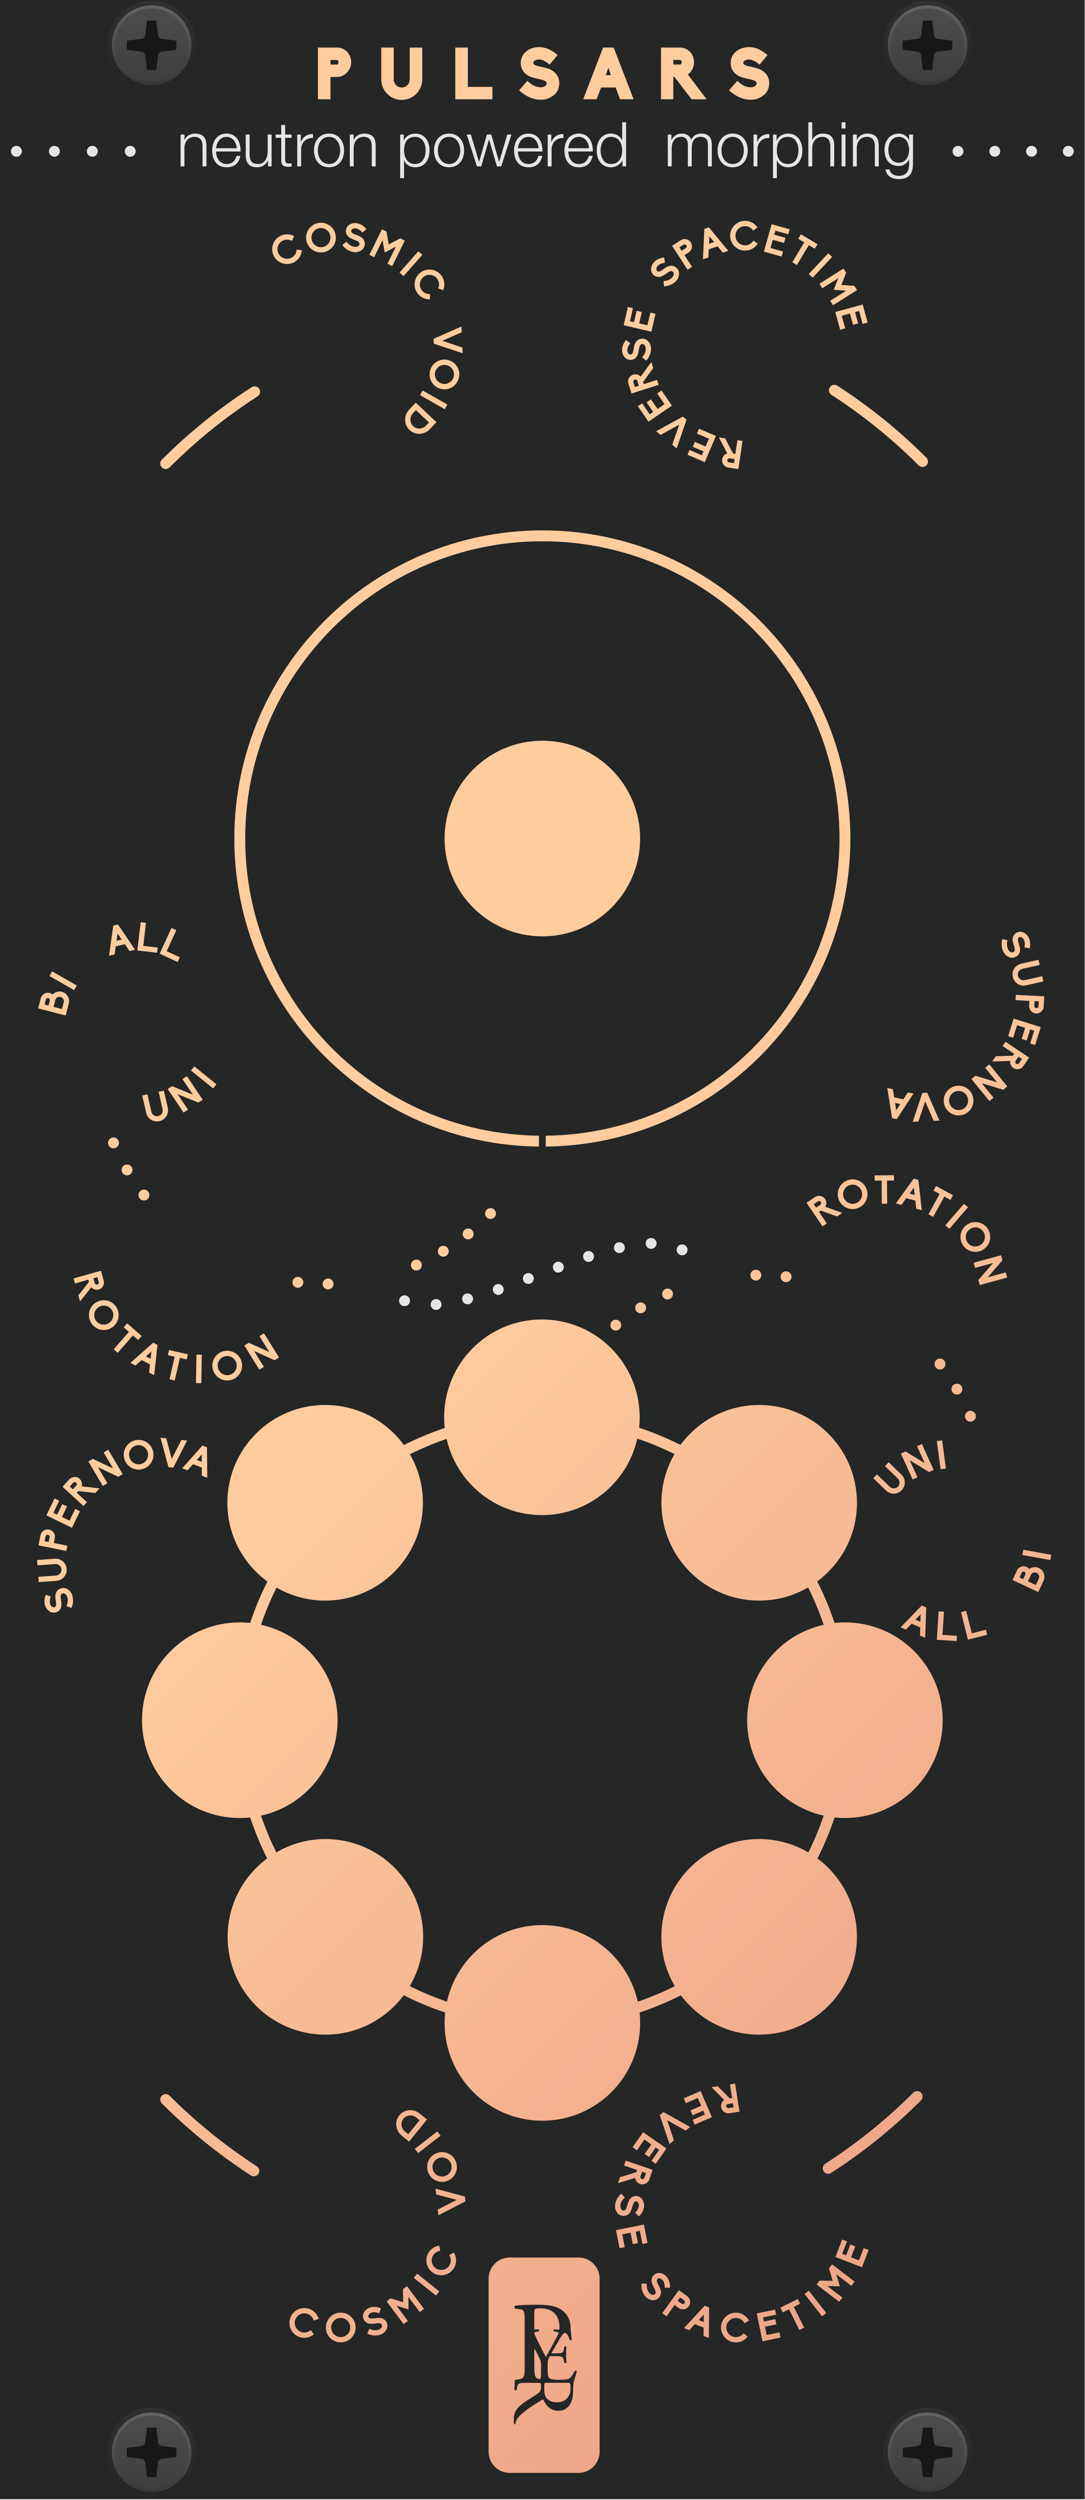 <?xml version="1.0" encoding="UTF-8" standalone="no"?>
<!-- Generator: Adobe Illustrator 25.2.3, SVG Export Plug-In . SVG Version: 6.00 Build 0)  -->

<svg
   xmlns:dc="http://purl.org/dc/elements/1.1/"
   xmlns:cc="http://creativecommons.org/ns#"
   xmlns:rdf="http://www.w3.org/1999/02/22-rdf-syntax-ns#"
   xmlns:svg="http://www.w3.org/2000/svg"
   xmlns="http://www.w3.org/2000/svg"
   xmlns:sodipodi="http://sodipodi.sourceforge.net/DTD/sodipodi-0.dtd"
   xmlns:inkscape="http://www.inkscape.org/namespaces/inkscape"
   version="1.0"
   id="Layer_1"
   inkscape:version="0.92.3 (2405546, 2018-03-11)"
   sodipodi:docname="Pulsars-DM.svg"
   x="0px"
   y="0px"
   width="165"
   height="380"
   viewBox="0 0 165 380"
   enable-background="new 0 0 158.4 364.252"
   xml:space="preserve"><defs
   id="defs205" />
<sodipodi:namedview
   bordercolor="#666666"
   borderopacity="1"
   fit-margin-bottom="0"
   fit-margin-left="0"
   fit-margin-right="0"
   fit-margin-top="0"
   gridtolerance="10"
   guidetolerance="10"
   id="namedview232"
   inkscape:current-layer="Layer_1"
   inkscape:cx="-300.72081"
   inkscape:cy="190.27291"
   inkscape:document-units="mm"
   inkscape:pageopacity="0"
   inkscape:pageshadow="2"
   inkscape:window-height="1017"
   inkscape:window-maximized="1"
   inkscape:window-width="1920"
   inkscape:window-x="-8"
   inkscape:window-y="-8"
   inkscape:zoom="0.62105263"
   objecttolerance="10"
   pagecolor="#ffffff"
   showgrid="false"
   units="mm">
	</sodipodi:namedview>
<g
   id="bg"
   transform="matrix(1.333,0,0,1.333,1.4666672e-4,-0.095)">
	
		<linearGradient
   id="rect11_1_"
   gradientUnits="userSpaceOnUse"
   x1="-34.381"
   y1="412.226"
   x2="233.336"
   y2="679.943"
   gradientTransform="matrix(0.96,0,0,0.96,-6.813,-354.172)">
		<stop
   offset="0.385"
   style="stop-color:#FFCC9E"
   id="stop3" />
		<stop
   offset="0.621"
   style="stop-color:#F1AD8C"
   id="stop5" />
		<stop
   offset="0.857"
   style="stop-color:#E6947E"
   id="stop7" />
		<stop
   offset="1"
   style="stop-color:#E28B79"
   id="stop9" />
	</linearGradient>
	<rect
   id="rect11"
   x="0.273"
   y="1.472"
   width="120.605"
   height="280.97"
   style="fill:url(#rect11_1_)" />
	<g
   id="g97">
		<path
   id="path13"
   inkscape:connector-curvature="0"
   d="m 38.622,7.168 c 0,-0.108 -0.075,-0.257 -0.174,-0.257 h -0.746 v 0.522 h 0.746 c 0.099,0 0.174,-0.157 0.174,-0.265 z"
   style="fill:#252626" />
		<polygon
   id="polygon15"
   points="80.289,264.021 79.717,264.642 80.276,264.865 "
   style="fill:#252626" />
		<polygon
   id="polygon17"
   points="22.454,166.563 23.018,166.775 23.014,165.931 "
   style="fill:#252626" />
		<path
   id="path19"
   inkscape:connector-curvature="0"
   d="m 36.792,28.247 c 0.59,-0.097 0.992,-0.657 0.894,-1.251 -0.098,-0.598 -0.659,-1 -1.249,-0.904 -0.589,0.097 -0.991,0.657 -0.892,1.255 0.097,0.595 0.657,0.996 1.247,0.899 z"
   style="fill:#252626" />
		<path
   id="path21"
   inkscape:connector-curvature="0"
   d="m 78.041,262.394 -0.45,-0.324 -0.275,0.38 0.45,0.325 c 0.104,0.074 0.246,0.048 0.321,-0.056 0.075,-0.103 0.054,-0.253 -0.045,-0.325 z"
   style="fill:#252626" />
		<polygon
   id="polygon23"
   points="69.124,8.642 69.68,8.642 69.406,7.781 "
   style="fill:#252626" />
		<path
   id="path25"
   inkscape:connector-curvature="0"
   d="m 82.854,240.275 c 0.02,0.13 0.144,0.218 0.27,0.198 l 0.562,-0.087 -0.073,-0.469 -0.562,0.088 c -0.126,0.019 -0.218,0.139 -0.198,0.27 h 2e-5 z"
   style="fill:#252626" />
		<polygon
   id="polygon27"
   points="80.892,27.858 81.462,27.668 80.928,27.016 "
   style="fill:#252626" />
		<path
   id="path29"
   inkscape:connector-curvature="0"
   d="m 77.772,7.168 c 0,-0.116 -0.083,-0.265 -0.198,-0.265 h -0.762 v 0.53 h 0.762 c 0.116,1e-5 0.198,-0.149 0.198,-0.265 z"
   style="fill:#252626" />
		<path
   id="path31"
   inkscape:connector-curvature="0"
   d="m 38.832,264.401 c -0.597,0.021 -1.068,0.527 -1.046,1.133 0.021,0.601 0.527,1.072 1.124,1.05 0.597,-0.021 1.067,-0.527 1.046,-1.128 -0.022,-0.606 -0.527,-1.077 -1.124,-1.055 z"
   style="fill:#252626" />
		<path
   id="path33"
   inkscape:connector-curvature="0"
   d="m 8.351,169.163 -0.385,0.42 0.349,0.32 0.384,-0.42 c 0.086,-0.095 0.083,-0.245 -0.015,-0.335 -0.097,-0.089 -0.248,-0.08 -0.333,0.015 z"
   style="fill:#252626" />
		<path
   id="path35"
   inkscape:connector-curvature="0"
   d="m 50.864,248.184 c 0.552,-0.239 0.806,-0.882 0.568,-1.429 -0.237,-0.548 -0.88,-0.802 -1.431,-0.562 -0.556,0.241 -0.809,0.883 -0.573,1.43 0.238,0.548 0.879,0.801 1.436,0.561 z"
   style="fill:#252626" />
		<path
   id="path37"
   inkscape:connector-curvature="0"
   d="m 15.585,164.9 c -0.584,0.123 -0.961,0.7 -0.836,1.293 0.124,0.588 0.701,0.965 1.285,0.842 0.584,-0.122 0.961,-0.699 0.838,-1.288 -0.125,-0.593 -0.702,-0.97 -1.286,-0.848 z"
   style="fill:#252626" />
		<path
   id="path39"
   inkscape:connector-curvature="0"
   d="m 83.173,52.806 0.564,0.084 0.069,-0.469 -0.562,-0.083 c -0.127,-0.019 -0.25,0.068 -0.27,0.199 -0.019,0.131 0.074,0.25 0.199,0.269 z"
   style="fill:#252626" />
		<path
   id="path41"
   inkscape:connector-curvature="0"
   d="m 5.48,175.097 c -0.125,-0.026 -0.253,0.056 -0.278,0.176 l -0.111,0.545 0.461,0.094 0.111,-0.545 c 0.025,-0.125 -0.058,-0.245 -0.183,-0.27 z"
   style="fill:#252626" />
		<path
   id="path43"
   inkscape:connector-curvature="0"
   d="m 73.213,248.564 c 0.125,0.043 0.259,-0.027 0.301,-0.147 l 0.185,-0.538 -0.448,-0.153 -0.186,0.537 c -0.041,0.121 0.023,0.259 0.147,0.302 z"
   style="fill:#252626" />
		<path
   id="path45"
   inkscape:connector-curvature="0"
   d="m 47.137,48.666 c 0.411,0.388 1.071,0.36 1.472,-0.064 l 0.332,-0.352 -1.491,-1.409 -0.332,0.351 c -0.401,0.425 -0.393,1.086 0.019,1.474 z"
   style="fill:#252626" />
		<polygon
   id="polygon47"
   points="102.703,125.971 102.114,125.845 102.243,126.68 "
   style="fill:#252626" />
		<path
   id="path49"
   inkscape:connector-curvature="0"
   d="m 116.266,121.309 0.317,-0.472 -0.393,-0.264 -0.317,0.472 c -0.071,0.105 -0.045,0.254 0.064,0.328 0.109,0.074 0.257,0.042 0.329,-0.064 z"
   style="fill:#252626" />
		<path
   id="path51"
   inkscape:connector-curvature="0"
   d="m 109.742,126.597 c 0.56,-0.207 0.847,-0.834 0.636,-1.402 -0.209,-0.564 -0.836,-0.851 -1.395,-0.643 -0.56,0.207 -0.847,0.834 -0.637,1.397 0.212,0.568 0.837,0.855 1.397,0.647 z"
   style="fill:#252626" />
		<path
   id="path53"
   inkscape:connector-curvature="0"
   d="m 118.005,114.793 c -0.007,0.127 0.093,0.233 0.221,0.239 0.127,0.007 0.242,-0.092 0.248,-0.215 l 0.028,-0.554 -0.469,-0.025 z"
   style="fill:#252626" />
		<path
   id="path55"
   inkscape:connector-curvature="0"
   d="m 72.411,43.36 c -0.126,0.041 -0.193,0.178 -0.153,0.3 l 0.174,0.543 0.451,-0.146 -0.174,-0.543 c -0.04,-0.122 -0.173,-0.193 -0.299,-0.154 z"
   style="fill:#252626" />
		<path
   id="path57"
   inkscape:connector-curvature="0"
   d="m 77.974,27.972 -0.467,0.303 0.256,0.394 0.466,-0.303 c 0.108,-0.069 0.135,-0.212 0.065,-0.319 -0.07,-0.108 -0.217,-0.142 -0.32,-0.075 z"
   style="fill:#252626" />
		<path
   id="path59"
   inkscape:connector-curvature="0"
   d="m 46.024,241.682 c -0.356,0.439 -0.277,1.096 0.177,1.463 l 0.376,0.304 1.291,-1.595 -0.376,-0.305 c -0.453,-0.366 -1.113,-0.307 -1.468,0.133 z"
   style="fill:#252626" />
		<path
   id="path61"
   inkscape:connector-curvature="0"
   d="m 50.417,43.816 c 0.585,0.157 1.184,-0.186 1.339,-0.763 0.156,-0.576 -0.188,-1.176 -0.773,-1.333 -0.581,-0.157 -1.179,0.188 -1.334,0.763 -0.156,0.577 0.187,1.176 0.769,1.333 z"
   style="fill:#252626" />
		<path
   id="path63"
   inkscape:connector-curvature="0"
   d="m 85.24,196.24 c 0,-5.327 3.737,-9.775 8.731,-10.882 -0.499,-1.468 -1.095,-2.891 -1.782,-4.262 -1.642,0.952 -3.544,1.505 -5.578,1.505 -6.16,0 -11.154,-4.994 -11.154,-11.154 0,-2.026 0.548,-3.92 1.492,-5.557 -1.365,-0.681 -2.783,-1.27 -4.245,-1.764 -1.11,4.99 -5.556,8.723 -10.88,8.723 -5.313,0 -9.75,-3.718 -10.872,-8.691 -1.441,0.492 -2.838,1.076 -4.185,1.75 0.937,1.633 1.481,3.521 1.481,5.539 0,6.16 -4.994,11.154 -11.154,11.154 -2.02,0 -3.909,-0.545 -5.544,-1.484 -0.683,1.364 -1.275,2.78 -1.771,4.241 4.994,1.108 8.731,5.555 8.731,10.882 0,5.327 -3.737,9.775 -8.731,10.882 0.49,1.442 1.072,2.841 1.744,4.188 1.648,-0.96 3.558,-1.52 5.602,-1.52 6.16,0 11.154,4.994 11.154,11.154 0,2.051 -0.563,3.967 -1.53,5.618 1.365,0.683 2.782,1.275 4.243,1.772 1.108,-4.993 5.555,-8.73 10.882,-8.73 5.327,0 9.775,3.737 10.882,8.73 1.456,-0.495 2.868,-1.084 4.228,-1.765 -0.969,-1.653 -1.534,-3.571 -1.534,-5.626 0,-6.16 4.994,-11.154 11.154,-11.154 2.051,0 3.966,0.563 5.617,1.528 0.674,-1.35 1.258,-2.752 1.749,-4.197 -4.994,-1.108 -8.731,-5.555 -8.731,-10.882 z"
   style="fill:#252626" />
		<path
   id="path65"
   inkscape:connector-curvature="0"
   d="m 5.517,113.891 c -0.119,-0.03 -0.241,0.041 -0.281,0.162 l -0.149,0.572 0.445,0.116 0.148,-0.572 c 0.032,-0.124 -0.044,-0.246 -0.163,-0.278 z"
   style="fill:#252626" />
		<path
   id="path67"
   inkscape:connector-curvature="0"
   d="m 11.099,146.555 c 0.127,-0.036 0.199,-0.169 0.164,-0.292 l -0.155,-0.549 -0.456,0.129 0.155,0.549 c 0.035,0.122 0.166,0.2 0.293,0.164 z"
   style="fill:#252626" />
		<path
   id="path69"
   inkscape:connector-curvature="0"
   d="m 112.17,140.514 c -0.337,-0.493 -1.014,-0.621 -1.515,-0.278 -0.497,0.34 -0.624,1.017 -0.287,1.51 0.337,0.493 1.015,0.621 1.512,0.281 0.501,-0.342 0.628,-1.02 0.291,-1.513 z"
   style="fill:#252626" />
		<polygon
   id="polygon71"
   points="103.767,136.187 104.35,136.34 104.257,135.5 "
   style="fill:#252626" />
		<path
   id="path73"
   inkscape:connector-curvature="0"
   d="m 93.637,137.136 c -0.073,-0.109 -0.223,-0.134 -0.328,-0.063 l -0.47,0.319 0.264,0.392 0.472,-0.319 c 0.105,-0.071 0.138,-0.22 0.063,-0.329 z"
   style="fill:#252626" />
		<path
   id="path75"
   inkscape:connector-curvature="0"
   d="m 26.17,156.863 c 0.582,-0.138 0.944,-0.724 0.806,-1.31 -0.139,-0.59 -0.726,-0.952 -1.307,-0.814 -0.582,0.136 -0.945,0.724 -0.805,1.314 0.138,0.585 0.726,0.948 1.306,0.81 z"
   style="fill:#252626" />
		<polygon
   id="polygon77"
   points="104.447,184.773 105,185.008 105.03,184.165 "
   style="fill:#252626" />
		<path
   id="path79"
   inkscape:connector-curvature="0"
   d="m 6.91,113.76 c -0.256,-0.067 -0.527,0.089 -0.598,0.344 l -0.204,0.787 0.96,0.25 0.204,-0.784 c 0.059,-0.262 -0.103,-0.53 -0.362,-0.597 z"
   style="fill:#252626" />
		<path
   id="path81"
   inkscape:connector-curvature="0"
   d="m 118.263,179.434 c -0.239,-0.112 -0.534,-0.008 -0.65,0.229 l -0.345,0.739 0.901,0.42 0.342,-0.735 c 0.105,-0.247 -0.005,-0.54 -0.248,-0.653 z"
   style="fill:#252626" />
		<polygon
   id="polygon83"
   points="16.645,154.745 17.178,155.021 17.274,154.184 "
   style="fill:#252626" />
		<path
   id="path85"
   inkscape:connector-curvature="0"
   d="M -1.1e-4,0.071 V 285.071 H 123.75 V 0.071 Z m 117.529,117.392 -0.399,1.269 -0.578,-0.182 0.399,-1.269 -0.921,-0.29 -0.446,1.417 -0.573,-0.179 0.628,-2 3.095,0.973 -0.642,2.039 -0.565,-0.177 0.459,-1.456 z m 0.666,-1.82 c -0.46,-0.024 -0.809,-0.42 -0.786,-0.88 l 0.029,-0.555 -1.58,-0.081 0.032,-0.605 3.241,0.166 -0.059,1.16 c -0.012,0.223 -0.108,0.428 -0.276,0.58 -0.167,0.146 -0.377,0.226 -0.6,0.215 z m 0.416,-5.53 -1.979,0.445 c -0.355,0.081 -0.584,0.436 -0.505,0.787 0.081,0.355 0.438,0.574 0.793,0.494 l 1.979,-0.445 0.134,0.595 -1.979,0.446 c -0.329,0.075 -0.669,0.015 -0.953,-0.163 -0.284,-0.184 -0.483,-0.466 -0.557,-0.795 -0.153,-0.68 0.274,-1.356 0.955,-1.51 l 1.978,-0.446 z m -4.291,-2.837 0.025,-0.114 0.594,0.127 -0.025,0.114 c -0.056,0.272 -0.051,0.535 0.021,0.756 l 0.002,0.005 c 0.021,0.066 0.047,0.13 0.081,0.19 0.056,0.1 0.127,0.18 0.206,0.236 0.093,0.072 0.243,0.135 0.406,0.044 0.087,-0.049 0.13,-0.131 0.136,-0.253 0.004,-0.149 -0.045,-0.321 -0.085,-0.439 -0.019,-0.053 -0.162,-0.505 -0.164,-0.75 0.007,-0.166 0.048,-0.315 0.122,-0.445 0.077,-0.132 0.187,-0.234 0.326,-0.313 0.151,-0.084 0.329,-0.121 0.519,-0.108 0.165,0.023 0.327,0.089 0.475,0.195 0.148,0.105 0.272,0.244 0.369,0.415 0.037,0.067 0.07,0.144 0.102,0.22 0.1,0.289 0.125,0.614 0.061,0.948 l -0.021,0.111 -0.599,-0.108 0.021,-0.111 c 0.066,-0.377 -0.012,-0.627 -0.091,-0.771 -0.051,-0.091 -0.119,-0.163 -0.19,-0.218 -0.115,-0.082 -0.25,-0.1 -0.346,-0.046 -0.088,0.048 -0.125,0.113 -0.135,0.217 -0.01,0.104 0.015,0.242 0.078,0.447 0.01,0.026 0.019,0.062 0.029,0.099 0.062,0.185 0.139,0.434 0.135,0.641 0.004,0.176 -0.037,0.335 -0.113,0.471 -0.075,0.136 -0.19,0.248 -0.333,0.328 -0.179,0.1 -0.365,0.141 -0.553,0.122 -0.163,-0.018 -0.332,-0.086 -0.502,-0.204 -0.149,-0.1 -0.269,-0.237 -0.378,-0.431 -0.051,-0.091 -0.092,-0.194 -0.129,-0.304 -0.105,-0.329 -0.122,-0.695 -0.044,-1.068 z m -5.547,16.712 c 0.875,-0.325 1.852,0.119 2.177,0.994 0.326,0.88 -0.122,1.858 -0.998,2.183 -0.88,0.326 -1.857,-0.122 -2.184,-1.002 -0.325,-0.875 0.125,-1.849 1.004,-2.175 z m 1.096,18.098 c -0.527,-0.771 -0.331,-1.827 0.439,-2.355 0.776,-0.529 1.835,-0.33 2.363,0.442 0.53,0.775 0.331,1.833 -0.445,2.363 -0.771,0.527 -1.827,0.325 -2.357,-0.45 z m 1.419,19.252 c 0.127,0.316 -0.022,0.675 -0.338,0.81 -0.075,0.03 -0.157,0.045 -0.239,0.045 -0.24,0 -0.472,-0.143 -0.578,-0.382 -0.127,-0.316 0.023,-0.675 0.338,-0.81 0.315,-0.136 0.683,0.015 0.817,0.337 z m -7.293,23.896 -0.65,0.674 -0.6,-0.253 2.41,-2.5 0.508,0.215 -0.109,3.472 -0.604,-0.255 0.034,-0.935 z m -2.225,-57.654 -0.546,-3.439 0.642,0.138 0.142,0.927 1.052,0.226 0.513,-0.785 0.638,0.137 -1.904,2.913 z m 2.467,6.9 0.533,0.141 0.394,3.458 -0.636,-0.167 -0.101,-0.931 -1.042,-0.272 -0.548,0.762 -0.631,-0.165 z m -2.25,-0.388 0.003,0.602 -0.797,0.005 0.017,2.642 -0.612,0.004 -0.016,-2.642 -0.797,0.006 -0.004,-0.602 z m -1.942,34.11 1.457,1.41 c 0.262,0.253 0.685,0.25 0.935,-0.009 0.253,-0.262 0.239,-0.68 -0.022,-0.935 l -1.457,-1.409 0.426,-0.439 1.456,1.411 c 0.242,0.234 0.38,0.551 0.385,0.886 0.002,0.338 -0.124,0.659 -0.359,0.902 -0.485,0.501 -1.283,0.513 -1.784,0.029 l -1.458,-1.409 z m 3.745,-1.605 0.883,1.937 -0.555,0.253 -1.345,-2.952 0.538,-0.245 2.187,1.337 -0.88,-1.931 0.555,-0.253 1.345,2.952 -0.535,0.243 z m 2.669,-27.758 -0.537,-0.294 1.275,-2.317 -0.699,-0.385 0.291,-0.527 1.932,1.063 -0.289,0.527 -0.699,-0.385 z m 0.397,16.29 c 0.278,-0.21 0.661,-0.157 0.878,0.112 0.209,0.27 0.157,0.66 -0.113,0.87 -0.113,0.09 -0.248,0.135 -0.382,0.135 -0.188,0 -0.368,-0.082 -0.488,-0.247 -0.21,-0.27 -0.165,-0.661 0.105,-0.87 z m 0.626,9.198 0.429,3.215 -0.605,0.081 -0.43,-3.215 z m 0.363,-24.524 2.125,-2.454 0.462,0.4 -2.125,2.454 z m -1.326,-11.909 -0.97,-2.223 -0.773,2.301 -0.65,0.029 1.102,-3.297 0.551,-0.025 1.397,3.185 z M 105.685,53.146 c -0.122,0.121 -0.281,0.182 -0.439,0.182 -0.159,0 -0.318,-0.061 -0.439,-0.182 -3.021,-3.023 -6.371,-5.73 -9.957,-8.05 -0.288,-0.186 -0.371,-0.571 -0.184,-0.859 0.187,-0.289 0.571,-0.369 0.859,-0.184 3.658,2.366 7.077,5.13 10.161,8.214 0.242,0.243 0.242,0.636 0,0.879 z m -11.36,86.44 -0.491,0.333 -1.819,-2.685 0.961,-0.652 c 0.18,-0.123 0.398,-0.167 0.62,-0.124 0.223,0.043 0.409,0.163 0.532,0.344 0.182,0.267 0.188,0.616 0.031,0.888 l 1.932,0.697 -0.596,0.405 -1.844,-0.666 -0.215,0.146 z m -32.061,-8.759 v -1.242 c 18.511,-0.211 33.508,-15.328 33.508,-33.889 0,-18.691 -15.207,-33.899 -33.899,-33.899 -18.691,0 -33.899,15.207 -33.899,33.899 0,18.56 14.997,33.678 33.508,33.889 v 1.242 c -19.197,-0.211 -34.75,-15.885 -34.75,-35.131 0,-19.377 15.764,-35.141 35.141,-35.141 19.377,0 35.141,15.764 35.141,35.141 0,19.246 -15.553,34.92 -34.75,35.131 z m 28.032,14.912 c -0.038,0.315 -0.308,0.548 -0.615,0.548 -0.03,0 -0.053,0 -0.075,0 -0.345,-0.045 -0.584,-0.353 -0.547,-0.69 0.045,-0.345 0.352,-0.585 0.69,-0.548 0.345,0.045 0.585,0.352 0.548,0.69 z m -3.443,-0.262 c 0,0.345 -0.278,0.623 -0.615,0.63 h -0.008 c -0.337,0 -0.615,-0.27 -0.622,-0.615 -0.008,-0.345 0.27,-0.623 0.615,-0.623 v -0.008 c 0.345,2e-5 0.623,0.27 0.63,0.615 z m -10.447,2.73 c -0.083,0.03 -0.165,0.053 -0.248,0.053 -0.24,0 -0.472,-0.143 -0.57,-0.375 -0.135,-0.315 0.007,-0.683 0.322,-0.817 0.315,-0.143 0.683,0.007 0.817,0.322 0.136,0.315 -0.007,0.675 -0.322,0.817 v 10e-6 z m -3,1.537 c -0.097,0.06 -0.21,0.09 -0.315,0.09 -0.21,0 -0.42,-0.105 -0.532,-0.3 -0.18,-0.293 -0.083,-0.675 0.21,-0.855 0.292,-0.172 0.675,-0.075 0.855,0.218 0.173,0.293 0.075,0.675 -0.218,0.847 z m -2.768,1.928 c -0.112,0.09 -0.247,0.135 -0.382,0.135 -0.188,0 -0.368,-0.075 -0.487,-0.232 -0.218,-0.27 -0.173,-0.66 0.097,-0.87 0.27,-0.218 0.66,-0.172 0.877,0.097 0.21,0.263 0.165,0.66 -0.105,0.87 z m -8.764,-44.821 c -6.16,0 -11.154,-4.994 -11.154,-11.154 0,-6.16 4.994,-11.154 11.154,-11.154 6.16,0 11.154,4.994 11.154,11.154 0,6.16 -4.994,11.154 -11.154,11.154 z m -5.469,32.041 c -0.233,0.248 -0.63,0.255 -0.877,0.015 -0.248,-0.239 -0.255,-0.63 -0.015,-0.877 0.12,-0.127 0.285,-0.188 0.45,-0.188 0.149,0 0.307,0.053 0.427,0.173 0.248,0.239 0.255,0.63 0.015,0.877 z m -2.61,2.377 c -0.27,0.218 -0.66,0.172 -0.877,-0.097 -0.21,-0.263 -0.165,-0.66 0.105,-0.87 0.112,-0.09 0.247,-0.135 0.382,-0.135 0.188,0 0.368,0.075 0.487,0.232 0.218,0.27 0.173,0.66 -0.097,0.87 z m -2.903,2.025 c -0.292,0.172 -0.675,0.075 -0.855,-0.218 -0.173,-0.293 -0.075,-0.675 0.218,-0.847 0.097,-0.06 0.21,-0.09 0.315,-0.09 0.21,0 0.42,0.105 0.532,0.3 0.18,0.293 0.083,0.675 -0.21,0.855 z m -3.142,1.612 c -0.315,0.143 -0.683,-0.008 -0.817,-0.322 -0.135,-0.315 0.007,-0.675 0.322,-0.817 0.083,-0.03 0.165,-0.053 0.248,-0.053 0.24,0 0.472,0.143 0.57,0.375 0.135,0.315 -0.007,0.683 -0.322,0.817 z m -9.698,1.575 c 0.008,0.345 -0.27,0.623 -0.615,0.623 v 0.007 c -0.345,0 -0.623,-0.27 -0.63,-0.615 0,-0.345 0.278,-0.623 0.615,-0.63 h 0.008 c 0.337,-2e-5 0.615,0.27 0.622,0.615 z m -3.45,-0.105 c -0.045,0.345 -0.352,0.585 -0.69,0.548 -0.345,-0.045 -0.585,-0.352 -0.548,-0.69 0.038,-0.315 0.308,-0.548 0.615,-0.548 0.03,0 0.053,0 0.075,0 0.345,0.045 0.584,0.353 0.547,0.69 z m -4.494,9.571 -0.519,0.322 -1.712,-2.757 0.504,-0.313 2.339,1.047 -1.121,-1.805 0.519,-0.322 1.712,2.757 -0.5,0.311 -2.345,-1.049 z m -9.294,-32.815 0.505,-0.34 1.808,2.688 -0.487,0.328 -2.379,-0.961 1.187,1.763 -0.506,0.341 -1.808,-2.688 0.491,-0.331 2.372,0.96 z m 2.206,31.427 -0.051,3.243 -0.611,-0.01 0.051,-3.243 z m -1.585,-0.046 -0.134,0.586 -0.777,-0.177 -0.59,2.578 -0.595,-0.137 0.589,-2.577 -0.779,-0.178 0.135,-0.586 z m -1.842,11.924 1.105,-2.161 0.648,0.067 -1.578,3.097 -0.548,-0.057 -0.91,-3.357 0.652,0.068 z m 3.505,-1.521 0.516,0.194 0.029,3.481 -0.615,-0.231 -0.003,-0.937 -1.008,-0.379 -0.624,0.7 -0.611,-0.23 z m -1.309,-42.765 0.383,-0.475 2.522,2.041 -0.385,0.475 z m 3.739,32 c 0.914,-0.217 1.83,0.349 2.045,1.263 0.216,0.91 -0.352,1.822 -1.265,2.038 -0.91,0.215 -1.825,-0.347 -2.04,-1.256 -0.216,-0.913 0.35,-1.829 1.26,-2.044 z M 52.755,39.702 l 0.03,0.65 -3.295,-1.093 -0.026,-0.549 3.179,-1.403 0.03,0.655 -2.218,0.975 z m -1.613,1.427 c 0.907,0.245 1.443,1.179 1.2,2.082 -0.245,0.907 -1.178,1.444 -2.085,1.199 -0.902,-0.243 -1.435,-1.177 -1.19,-2.083 0.244,-0.902 1.173,-1.44 2.076,-1.198 z m -0.102,5.074 -0.301,0.531 -2.821,-1.602 0.302,-0.531 z m -1.248,2.016 -0.749,0.792 c -0.63,0.666 -1.674,0.708 -2.323,0.094 -0.65,-0.614 -0.666,-1.659 -0.037,-2.325 l 0.749,-0.792 z m 21.851,-7.912 c 0.064,0.125 0.177,0.202 0.286,0.198 0.1,-0.004 0.163,-0.043 0.218,-0.132 0.056,-0.089 0.097,-0.223 0.133,-0.434 0.004,-0.027 0.011,-0.064 0.019,-0.101 0.029,-0.193 0.073,-0.45 0.171,-0.632 0.075,-0.158 0.185,-0.281 0.314,-0.368 0.128,-0.087 0.282,-0.134 0.445,-0.141 0.205,-0.008 0.39,0.04 0.549,0.142 0.135,0.09 0.255,0.228 0.354,0.411 0.089,0.155 0.132,0.333 0.141,0.555 0.004,0.105 -0.005,0.215 -0.024,0.33 -0.054,0.34 -0.205,0.674 -0.445,0.971 l -0.074,0.089 -0.471,-0.382 0.074,-0.09 c 0.174,-0.218 0.288,-0.454 0.324,-0.684 v -0.004 c 0.01,-0.069 0.017,-0.138 0.014,-0.206 -0.004,-0.114 -0.031,-0.218 -0.075,-0.302 -0.05,-0.107 -0.156,-0.231 -0.342,-0.224 -0.101,0.004 -0.177,0.058 -0.236,0.165 -0.072,0.13 -0.106,0.305 -0.124,0.43 -0.007,0.055 -0.084,0.523 -0.194,0.742 -0.081,0.144 -0.186,0.258 -0.311,0.341 -0.129,0.084 -0.272,0.125 -0.432,0.132 -0.174,0.007 -0.349,-0.041 -0.513,-0.139 -0.136,-0.095 -0.251,-0.228 -0.335,-0.387 -0.084,-0.161 -0.132,-0.342 -0.141,-0.538 -0.002,-0.078 0.003,-0.16 0.009,-0.242 0.042,-0.303 0.167,-0.604 0.376,-0.873 l 0.069,-0.089 0.484,0.368 -0.069,0.091 c -0.23,0.305 -0.273,0.562 -0.267,0.727 0.004,0.105 0.031,0.199 0.071,0.281 z m 1.805,3.568 1.512,-0.485 0.182,0.564 -3.092,0.994 -0.355,-1.107 c -0.067,-0.209 -0.048,-0.431 0.055,-0.632 0.104,-0.2 0.272,-0.345 0.48,-0.412 0.308,-0.1 0.645,-0.007 0.862,0.22 l 1.215,-1.66 0.22,0.686 -1.157,1.585 z m 5.5,-13.378 -0.508,0.33 -1.767,-2.723 0.976,-0.633 c 0.188,-0.122 0.411,-0.163 0.631,-0.116 0.217,0.05 0.405,0.172 0.527,0.36 0.25,0.386 0.134,0.902 -0.253,1.153 l -0.467,0.302 z m 0.088,20.526 0.237,-0.558 1.225,0.523 0.379,-0.889 -1.367,-0.584 0.236,-0.554 1.93,0.824 -1.274,2.987 -1.967,-0.839 0.232,-0.546 1.405,0.6 0.189,-0.44 z m -0.71,-3.094 -1.132,3.284 -0.5,-0.422 0.793,-2.29 -2.127,1.166 -0.497,-0.42 3.042,-1.674 z m -4.347,0.23 -1.206,-1.761 0.488,-0.335 0.862,1.258 0.393,-0.27 -0.751,-1.096 0.5,-0.342 0.751,1.096 0.796,-0.544 -0.838,-1.225 0.495,-0.339 1.183,1.726 z m 11.042,-20.111 c 0.346,-0.005 0.663,-0.171 0.867,-0.452 l 0.067,-0.089 0.489,0.348 -0.072,0.092 c -0.156,0.217 -0.354,0.389 -0.589,0.512 -0.23,0.123 -0.489,0.187 -0.754,0.19 -0.228,0.004 -0.453,-0.037 -0.664,-0.12 -0.202,-0.084 -0.387,-0.204 -0.545,-0.356 -0.162,-0.152 -0.287,-0.333 -0.373,-0.537 -0.095,-0.208 -0.144,-0.426 -0.149,-0.658 -0.015,-0.935 0.737,-1.709 1.672,-1.726 0.265,-0.004 0.53,0.055 0.765,0.17 0.234,0.111 0.447,0.284 0.605,0.491 l 0.075,0.091 -0.483,0.368 -0.07,-0.09 c -0.21,-0.275 -0.532,-0.429 -0.883,-0.423 -0.602,0.01 -1.086,0.506 -1.076,1.109 0.01,0.606 0.511,1.091 1.114,1.08 h 5e-5 z m -1.384,23.749 0.256,0.038 0.231,-1.568 0.586,0.086 -0.473,3.207 -1.15,-0.169 c -0.216,-0.032 -0.406,-0.147 -0.541,-0.329 -0.134,-0.181 -0.19,-0.396 -0.158,-0.612 0.048,-0.32 0.28,-0.58 0.579,-0.675 l -0.951,-1.82 0.711,0.105 z m 12.014,84.963 c -0.277,-0.897 0.226,-1.848 1.118,-2.125 0.896,-0.277 1.849,0.226 2.125,1.123 0.275,0.893 -0.228,1.841 -1.125,2.117 -0.894,0.275 -1.843,-0.223 -2.118,-1.115 z m 3.332,-99.907 -0.571,0.157 -0.404,-1.471 -0.461,0.126 0.353,1.283 -0.584,0.16 -0.352,-1.282 -0.932,0.256 0.394,1.433 -0.58,0.159 -0.556,-2.021 3.127,-0.86 z m -2.451,-5.673 -0.553,1.389 1.491,0.1 0.306,0.486 -2.745,1.731 -0.323,-0.513 1.835,-1.156 -1.431,-0.1 0.53,-1.33 -1.836,1.156 -0.323,-0.512 2.745,-1.731 z m -1.6,-1.808 -2.218,2.364 -0.445,-0.418 2.218,-2.363 z m -3.869,-2.069 0.309,-0.516 1.892,1.132 -0.308,0.516 -0.684,-0.409 -1.356,2.268 -0.525,-0.313 1.357,-2.268 z m -0.976,-1.084 -0.161,0.569 -1.469,-0.415 -0.129,0.461 1.279,0.361 -0.164,0.582 -1.28,-0.36 -0.262,0.929 1.429,0.404 -0.163,0.578 -2.016,-0.568 0.88,-3.12 z M 85.518,9.106 C 85.353,9.073 84.541,8.899 84.209,8.7 83.646,8.369 83.356,7.863 83.356,7.233 c 0,-0.348 0.116,-0.679 0.306,-0.961 0.191,-0.265 0.456,-0.472 0.762,-0.613 l -0.008,0.008 c 0.315,-0.149 0.671,-0.223 1.011,-0.223 0.141,0 0.273,0.008 0.439,0.033 0.53,0.091 1.019,0.306 1.698,0.87 L 86.653,7.441 C 86.04,6.935 85.725,6.861 85.411,6.861 c -0.157,0 -0.281,0.033 -0.381,0.083 -0.157,0.067 -0.24,0.182 -0.24,0.29 0,0.224 0.298,0.332 0.779,0.431 0.05,0.017 0.108,0.017 0.166,0.034 0.323,0.074 0.803,0.174 1.118,0.356 h -0.009 c 0.597,0.332 0.912,0.853 0.912,1.5 0,0.381 -0.1,0.737 -0.315,1.036 -0.19,0.273 -0.472,0.472 -0.787,0.629 -0.331,0.174 -0.671,0.224 -1.044,0.224 -0.199,0 -0.415,-0.025 -0.597,-0.067 -0.596,-0.124 -1.143,-0.398 -1.847,-1.002 l 0.944,-1.085 c 0.522,0.456 0.829,0.629 1.193,0.696 0.108,0.025 0.215,0.041 0.315,0.041 0.166,0 0.315,-0.033 0.431,-0.091 0.1,-0.05 0.274,-0.157 0.274,-0.381 0,-0.232 -0.431,-0.373 -0.804,-0.448 z m -2.429,19.575 -0.621,0.207 -0.592,-0.725 -1.02,0.339 -0.043,0.936 -0.618,0.205 0.161,-3.468 0.523,-0.174 z M 75.411,5.494 h 2.163 c 0.431,0 0.836,0.174 1.135,0.472 0.298,0.307 0.472,0.77 0.472,1.202 0,0.563 -0.273,1.11 -0.712,1.392 l 2.146,2.834 H 78.899 L 76.944,8.841 h -0.133 v 2.552 h -1.4 z m -1.083,24.962 c 0.053,-0.174 0.146,-0.336 0.278,-0.481 0.052,-0.057 0.114,-0.112 0.176,-0.166 0.243,-0.185 0.543,-0.313 0.88,-0.357 l 0.111,-0.015 0.088,0.603 -0.113,0.015 c -0.378,0.056 -0.59,0.208 -0.702,0.33 -0.07,0.078 -0.117,0.163 -0.146,0.249 -0.042,0.133 -0.016,0.268 0.065,0.342 0.073,0.067 0.145,0.083 0.248,0.059 0.102,-0.024 0.225,-0.091 0.399,-0.215 0.022,-0.018 0.053,-0.039 0.085,-0.059 0.155,-0.117 0.368,-0.269 0.565,-0.33 0.166,-0.059 0.329,-0.07 0.482,-0.042 0.152,0.029 0.295,0.103 0.417,0.213 0.152,0.138 0.25,0.3 0.29,0.486 0.034,0.16 0.023,0.341 -0.035,0.541 -0.047,0.173 -0.139,0.329 -0.29,0.494 -0.071,0.077 -0.154,0.149 -0.248,0.218 -0.278,0.204 -0.62,0.335 -0.998,0.379 l -0.116,0.012 -0.067,-0.603 0.116,-0.012 c 0.276,-0.031 0.524,-0.121 0.71,-0.259 l 0.003,-0.003 c 0.056,-0.041 0.109,-0.086 0.155,-0.137 0.077,-0.084 0.13,-0.177 0.158,-0.268 0.04,-0.111 0.051,-0.274 -0.086,-0.399 -0.075,-0.068 -0.166,-0.083 -0.283,-0.048 -0.143,0.042 -0.29,0.143 -0.39,0.218 -0.043,0.035 -0.426,0.314 -0.659,0.392 -0.159,0.046 -0.313,0.054 -0.459,0.026 -0.15,-0.031 -0.283,-0.103 -0.401,-0.21 -0.128,-0.116 -0.22,-0.274 -0.267,-0.459 -0.031,-0.163 -0.019,-0.338 0.034,-0.511 z m -1.696,5.058 0.59,0.137 -0.3,1.295 0.94,0.219 0.335,-1.447 0.586,0.136 -0.473,2.041 -3.159,-0.732 0.481,-2.081 0.577,0.134 -0.344,1.485 0.467,0.109 z M 68.801,5.494 h 1.209 l 2.279,5.899 H 70.74 l -0.505,-1.343 h -1.657 l -0.521,1.343 h -1.525 z m -7.233,3.612 C 61.403,9.073 60.592,8.899 60.26,8.7 59.697,8.369 59.407,7.863 59.407,7.233 c 0,-0.348 0.116,-0.679 0.306,-0.961 0.191,-0.265 0.456,-0.472 0.762,-0.613 l -0.008,0.008 c 0.315,-0.149 0.671,-0.223 1.011,-0.223 0.141,0 0.273,0.008 0.439,0.033 0.53,0.091 1.019,0.306 1.698,0.87 L 62.704,7.441 C 62.091,6.935 61.776,6.861 61.461,6.861 c -0.157,0 -0.281,0.033 -0.381,0.083 -0.157,0.067 -0.24,0.182 -0.24,0.29 0,0.224 0.298,0.332 0.779,0.431 0.05,0.017 0.108,0.017 0.166,0.034 0.323,0.074 0.803,0.174 1.118,0.356 h -0.009 c 0.597,0.332 0.912,0.853 0.912,1.5 0,0.381 -0.1,0.737 -0.315,1.036 -0.19,0.273 -0.472,0.472 -0.787,0.629 -0.331,0.174 -0.671,0.224 -1.044,0.224 -0.199,0 -0.415,-0.025 -0.597,-0.067 -0.596,-0.124 -1.143,-0.398 -1.847,-1.002 l 0.944,-1.085 c 0.522,0.456 0.829,0.629 1.193,0.696 0.108,0.025 0.215,0.041 0.315,0.041 0.166,0 0.315,-0.033 0.431,-0.091 0.1,-0.05 0.274,-0.157 0.274,-0.381 1e-5,-0.232 -0.431,-0.373 -0.804,-0.448 z M 51.943,5.494 h 1.433 v 4.482 h 2.801 v 1.417 h -4.234 c 1e-5,0 1e-5,-5.899 -10e-6,-5.899 z m -1.549,26.054 c 0.149,0.218 0.247,0.471 0.281,0.73 0.037,0.256 0.01,0.53 -0.075,0.776 l -0.034,0.112 -0.573,-0.198 0.037,-0.108 c 0.113,-0.327 0.064,-0.68 -0.135,-0.969 -0.341,-0.496 -1.022,-0.625 -1.518,-0.284 -0.5,0.344 -0.626,1.029 -0.285,1.524 0.196,0.285 0.509,0.459 0.856,0.473 l 0.11,0.007 -0.019,0.601 -0.116,-0.009 c -0.267,-0.009 -0.52,-0.078 -0.751,-0.207 -0.229,-0.125 -0.426,-0.305 -0.576,-0.523 -0.129,-0.188 -0.218,-0.398 -0.266,-0.62 -0.042,-0.215 -0.045,-0.434 -0.004,-0.65 0.037,-0.219 0.118,-0.423 0.24,-0.608 0.121,-0.194 0.275,-0.355 0.467,-0.487 0.77,-0.53 1.83,-0.33 2.361,0.439 z m -4.356,0.012 -0.458,-0.404 2.146,-2.432 0.458,0.404 z M 43.493,5.494 h 1.425 v 3.628 c 0,0.514 0.414,0.928 0.911,0.928 0.505,0 0.911,-0.414 0.911,-0.928 V 5.494 h 1.433 v 3.628 c 0,1.293 -1.052,2.345 -2.344,2.345 -1.284,0 -2.336,-1.052 -2.336,-2.345 V 5.494 Z m 0.086,20.725 0.51,0.253 0.253,1.474 1.326,-0.693 0.514,0.253 -1.439,2.912 -0.544,-0.27 0.963,-1.945 -1.274,0.662 -0.243,-1.412 -0.962,1.945 -0.544,-0.269 z m -2.877,-0.696 c 0.077,0.011 0.157,0.031 0.237,0.053 0.29,0.098 0.562,0.278 0.787,0.532 l 0.075,0.086 -0.453,0.407 -0.075,-0.085 c -0.258,-0.283 -0.502,-0.374 -0.664,-0.398 -0.104,-0.015 -0.202,-0.008 -0.289,0.017 -0.135,0.04 -0.232,0.135 -0.248,0.244 -0.015,0.099 0.011,0.168 0.089,0.239 0.076,0.071 0.201,0.136 0.401,0.212 0.026,0.009 0.062,0.023 0.096,0.037 0.185,0.064 0.428,0.156 0.589,0.286 0.141,0.104 0.242,0.234 0.303,0.378 0.062,0.142 0.079,0.301 0.055,0.464 -0.03,0.204 -0.111,0.376 -0.242,0.513 -0.114,0.116 -0.271,0.208 -0.469,0.272 -0.169,0.057 -0.351,0.067 -0.572,0.034 -0.103,-0.015 -0.209,-0.045 -0.319,-0.085 -0.324,-0.118 -0.624,-0.328 -0.872,-0.619 l -0.074,-0.089 0.464,-0.392 0.075,0.089 c 0.18,0.212 0.392,0.368 0.611,0.447 h 0.004 c 0.066,0.024 0.132,0.042 0.2,0.053 0.113,0.017 0.22,0.009 0.311,-0.018 0.116,-0.029 0.256,-0.109 0.284,-0.294 0.015,-0.1 -0.024,-0.183 -0.118,-0.261 -0.115,-0.096 -0.281,-0.163 -0.398,-0.203 -0.053,-0.017 -0.499,-0.18 -0.694,-0.33 -0.127,-0.106 -0.219,-0.231 -0.277,-0.368 -0.057,-0.142 -0.072,-0.291 -0.048,-0.45 0.026,-0.172 0.105,-0.335 0.233,-0.478 0.119,-0.116 0.27,-0.204 0.444,-0.256 0.174,-0.052 0.36,-0.067 0.554,-0.037 z M 36.269,5.494 h 2.18 c 0.431,0 0.836,0.174 1.143,0.472 0.298,0.307 0.472,0.77 0.472,1.202 0,0.894 -0.738,1.682 -1.616,1.682 h -0.746 v 2.544 H 36.269 V 5.494 Z m 0.071,19.999 c 0.927,-0.152 1.802,0.475 1.954,1.403 0.152,0.921 -0.477,1.792 -1.403,1.945 -0.923,0.15 -1.797,-0.472 -1.948,-1.395 -0.152,-0.927 0.475,-1.801 1.397,-1.953 z m -4.408,1.51 c 0.231,-0.127 0.494,-0.198 0.754,-0.207 0.259,-0.012 0.527,0.044 0.764,0.153 l 0.108,0.045 -0.254,0.549 -0.104,-0.048 c -0.313,-0.144 -0.669,-0.131 -0.976,0.038 -0.527,0.289 -0.724,0.953 -0.434,1.479 0.291,0.53 0.959,0.725 1.485,0.435 0.304,-0.166 0.506,-0.459 0.556,-0.803 l 0.018,-0.11 0.594,0.08 -0.021,0.114 c -0.037,0.265 -0.131,0.508 -0.281,0.727 -0.146,0.215 -0.346,0.393 -0.577,0.519 -0.199,0.109 -0.417,0.177 -0.642,0.201 -0.218,0.021 -0.436,7.4e-4 -0.646,-0.06 -0.215,-0.059 -0.409,-0.16 -0.58,-0.3 -0.181,-0.14 -0.326,-0.31 -0.438,-0.513 -0.448,-0.817 -0.144,-1.852 0.674,-2.301 z M 18.463,52.495 c 3.113,-3.112 6.562,-5.895 10.255,-8.273 0.289,-0.187 0.673,-0.103 0.858,0.186 0.186,0.288 0.103,0.672 -0.186,0.858 -3.617,2.331 -6.998,5.058 -10.048,8.108 -0.122,0.121 -0.281,0.182 -0.439,0.182 -0.159,0 -0.318,-0.061 -0.439,-0.182 -0.242,-0.243 -0.242,-0.636 10e-6,-0.879 z m 1.098,53.396 0.554,0.253 -1.098,2.402 1.501,0.686 -0.248,0.541 -2.055,-0.939 z m -1.014,20.662 -0.448,-1.976 0.595,-0.136 0.448,1.977 c 0.075,0.328 0.015,0.669 -0.163,0.951 -0.183,0.284 -0.465,0.484 -0.794,0.559 -0.679,0.154 -1.356,-0.272 -1.509,-0.952 l -0.448,-1.976 0.591,-0.133 0.448,1.976 c 0.081,0.355 0.436,0.583 0.787,0.503 0.356,-0.081 0.573,-0.438 0.493,-0.793 z m -2.388,28.616 -0.702,0.622 -0.579,-0.299 2.6,-2.306 0.489,0.253 -0.379,3.457 -0.583,-0.302 0.107,-0.929 z m -1.45,-3.215 -0.599,-0.524 0.396,-0.454 1.659,1.453 -0.396,0.453 -0.599,-0.525 -1.742,1.987 -0.459,-0.401 z M 14.181,132.951 c 0.097,-0.06 0.202,-0.083 0.307,-0.083 0.218,0 0.42,0.113 0.541,0.308 0.172,0.292 0.075,0.675 -0.226,0.847 -0.292,0.173 -0.675,0.075 -0.847,-0.225 -0.172,-0.293 -0.075,-0.675 0.226,-0.847 z m 1.86,2.91 c 0.113,-0.09 0.248,-0.135 0.382,-0.135 0.188,0 0.368,0.082 0.488,0.247 0.21,0.27 0.165,0.661 -0.105,0.87 -0.278,0.21 -0.661,0.157 -0.878,-0.112 -0.209,-0.27 -0.157,-0.66 0.113,-0.87 z m 0.009,-30.628 0.606,0.071 -0.309,2.629 1.643,0.193 -0.07,0.593 -2.249,-0.264 z m -3.127,0.39 0.537,-0.124 1.949,2.878 -0.639,0.148 -0.521,-0.778 -1.047,0.242 -0.132,0.928 -0.634,0.146 z m -0.212,24.201 c 0.075,-0.03 0.157,-0.045 0.239,-0.045 0.24,0 0.472,0.143 0.578,0.382 0.127,0.316 -0.023,0.675 -0.338,0.81 -0.315,0.136 -0.683,-0.015 -0.817,-0.337 -0.127,-0.316 0.022,-0.675 0.338,-0.81 v -3e-5 z m 0.565,19.315 c 0.499,0.795 0.259,1.843 -0.535,2.343 -0.79,0.497 -1.835,0.256 -2.334,-0.54 -0.497,-0.79 -0.261,-1.837 0.529,-2.333 0.795,-0.5 1.844,-0.26 2.341,0.53 z m -1.442,-3.038 c 0.059,0.211 0.031,0.432 -0.078,0.629 -0.111,0.197 -0.285,0.336 -0.495,0.396 -0.312,0.087 -0.645,-0.018 -0.853,-0.253 l -1.275,1.614 -0.195,-0.693 1.214,-1.542 -0.07,-0.25 -1.528,0.431 -0.16,-0.571 3.125,-0.88 z m -5.887,-35.258 2.815,1.611 -0.303,0.53 -2.815,-1.61 z m -1.287,3.056 c 0.054,-0.212 0.196,-0.395 0.384,-0.502 0.185,-0.112 0.415,-0.146 0.625,-0.091 0.127,0.032 0.239,0.095 0.332,0.17 0.07,-0.071 0.147,-0.135 0.235,-0.183 0.25,-0.151 0.543,-0.193 0.826,-0.119 0.281,0.073 0.517,0.252 0.666,0.507 0.072,0.122 0.122,0.258 0.141,0.399 0.024,0.143 0.015,0.286 -0.021,0.423 l -0.357,1.373 -3.135,-0.814 z m 3.028,62.446 -0.121,0.594 -3.181,-0.645 0.231,-1.14 c 0.045,-0.219 0.171,-0.407 0.36,-0.531 0.187,-0.121 0.406,-0.17 0.625,-0.125 0.451,0.092 0.738,0.536 0.646,0.987 l -0.111,0.545 z m -3.317,3.543 2.023,-0.147 c 0.363,-0.026 0.642,-0.344 0.616,-0.703 -0.027,-0.364 -0.349,-0.633 -0.711,-0.606 l -2.024,0.147 -0.044,-0.609 2.023,-0.148 c 0.336,-0.026 0.664,0.084 0.918,0.302 0.254,0.224 0.409,0.533 0.434,0.869 0.051,0.696 -0.472,1.3 -1.167,1.351 l -2.023,0.148 z m 3.823,3.442 -0.042,0.108 -0.568,-0.213 0.042,-0.109 c 0.096,-0.261 0.129,-0.521 0.091,-0.751 l -7.4e-4,-0.004 c -0.012,-0.069 -0.028,-0.136 -0.052,-0.201 -0.04,-0.106 -0.099,-0.196 -0.168,-0.264 -0.081,-0.085 -0.22,-0.169 -0.395,-0.103 -0.094,0.036 -0.149,0.11 -0.171,0.231 -0.028,0.146 -0.004,0.323 0.018,0.446 0.012,0.055 0.086,0.524 0.052,0.767 -0.031,0.163 -0.094,0.304 -0.186,0.421 -0.097,0.119 -0.22,0.205 -0.369,0.261 -0.163,0.061 -0.344,0.072 -0.53,0.031 -0.16,-0.047 -0.311,-0.136 -0.442,-0.262 -0.13,-0.126 -0.234,-0.282 -0.303,-0.466 -0.027,-0.072 -0.048,-0.152 -0.069,-0.231 -0.055,-0.302 -0.031,-0.628 0.081,-0.948 l 0.037,-0.107 0.577,0.196 -0.038,0.107 c -0.121,0.363 -0.081,0.622 -0.023,0.775 0.037,0.098 0.092,0.18 0.155,0.244 0.1,0.098 0.232,0.136 0.335,0.097 0.093,-0.036 0.14,-0.093 0.165,-0.195 0.025,-0.102 0.021,-0.242 -0.011,-0.454 -0.006,-0.027 -0.01,-0.064 -0.015,-0.102 -0.033,-0.192 -0.073,-0.45 -0.038,-0.654 0.022,-0.174 0.086,-0.324 0.181,-0.448 0.094,-0.124 0.226,-0.217 0.379,-0.276 0.192,-0.072 0.382,-0.085 0.566,-0.038 0.157,0.043 0.313,0.135 0.465,0.277 0.134,0.12 0.231,0.273 0.31,0.483 0.037,0.097 0.064,0.204 0.082,0.319 0.056,0.341 0.019,0.705 -0.114,1.063 z m 0.017,-9.034 -2.922,-1.416 0.932,-1.926 0.534,0.259 -0.666,1.375 0.43,0.209 0.582,-1.198 0.546,0.264 -0.581,1.199 0.87,0.421 0.648,-1.337 0.542,0.262 z m 2.663,-3.966 -1.947,-0.219 -0.175,0.191 1.169,1.069 -0.399,0.437 -2.391,-2.187 0.783,-0.856 c 0.147,-0.162 0.35,-0.254 0.574,-0.264 0.226,-0.01 0.435,0.064 0.596,0.212 0.239,0.218 0.324,0.556 0.235,0.856 l 2.039,0.231 z m 2.621,-1.85 -2.323,-1.096 1.084,1.83 -0.524,0.311 -1.654,-2.79 0.51,-0.302 2.317,1.095 -1.083,-1.826 0.525,-0.312 1.652,2.79 z m 0.657,-2.161 c -0.193,-0.918 0.395,-1.819 1.309,-2.011 0.919,-0.193 1.819,0.396 2.012,1.315 0.192,0.913 -0.398,1.81 -1.316,2.002 -0.913,0.192 -1.813,-0.392 -2.005,-1.306 z m 15.33,81.648 c -0.119,0.184 -0.319,0.283 -0.522,0.283 -0.116,0 -0.232,-0.032 -0.337,-0.1 -3.658,-2.366 -7.076,-5.13 -10.161,-8.214 -0.242,-0.242 -0.242,-0.636 0,-0.879 0.243,-0.242 0.636,-0.242 0.879,0 3.023,3.023 6.373,5.731 9.957,8.05 0.288,0.186 0.371,0.571 0.184,0.859 z m 4.917,18.054 c 0.331,0.102 0.683,0.042 0.965,-0.163 l 0.091,-0.062 0.358,0.481 -0.096,0.066 c -0.216,0.158 -0.457,0.261 -0.719,0.305 -0.257,0.045 -0.524,0.026 -0.776,-0.052 -0.219,-0.067 -0.419,-0.175 -0.594,-0.32 -0.167,-0.141 -0.305,-0.312 -0.408,-0.506 -0.108,-0.195 -0.172,-0.405 -0.19,-0.625 -0.026,-0.228 -0.005,-0.45 0.063,-0.672 0.273,-0.894 1.229,-1.398 2.123,-1.125 0.253,0.077 0.488,0.215 0.675,0.397 0.19,0.177 0.338,0.409 0.426,0.655 l 0.042,0.108 -0.571,0.202 -0.039,-0.108 c -0.115,-0.326 -0.374,-0.572 -0.71,-0.675 -0.576,-0.177 -1.19,0.146 -1.366,0.722 -0.177,0.58 0.15,1.195 0.726,1.371 v -3e-5 z m 4.532,1.165 c -0.935,0.033 -1.723,-0.697 -1.756,-1.63 -0.034,-0.94 0.7,-1.729 1.635,-1.761 0.939,-0.034 1.727,0.7 1.761,1.64 0.034,0.935 -0.701,1.718 -1.64,1.752 z m 5.232,-1.63 c -0.047,0.156 -0.143,0.311 -0.289,0.459 -0.122,0.131 -0.278,0.224 -0.489,0.298 -0.098,0.035 -0.206,0.059 -0.322,0.075 -0.341,0.048 -0.705,0.001 -1.058,-0.139 l -0.108,-0.045 0.227,-0.562 0.108,0.044 c 0.258,0.102 0.518,0.141 0.748,0.108 l 0.004,-0.002 c 0.069,-0.01 0.136,-0.023 0.201,-0.046 0.107,-0.038 0.198,-0.095 0.267,-0.162 0.088,-0.079 0.174,-0.216 0.113,-0.393 -0.033,-0.095 -0.106,-0.151 -0.226,-0.177 -0.146,-0.031 -0.323,-0.012 -0.446,0.008 -0.055,0.01 -0.525,0.073 -0.767,0.033 -0.162,-0.035 -0.302,-0.102 -0.417,-0.196 -0.117,-0.1 -0.2,-0.224 -0.253,-0.375 -0.057,-0.163 -0.064,-0.345 -0.018,-0.53 0.051,-0.158 0.144,-0.306 0.272,-0.434 0.129,-0.128 0.288,-0.227 0.472,-0.292 0.073,-0.026 0.153,-0.045 0.234,-0.063 0.302,-0.048 0.626,-0.018 0.944,0.103 l 0.106,0.04 -0.209,0.571 -0.106,-0.04 c -0.36,-0.13 -0.619,-0.097 -0.773,-0.042 -0.099,0.035 -0.182,0.089 -0.247,0.151 -0.1,0.097 -0.142,0.228 -0.105,0.331 0.033,0.095 0.089,0.143 0.19,0.17 0.102,0.027 0.242,0.026 0.454,-7.3e-4 0.027,-0.005 0.065,-0.008 0.103,-0.012 0.192,-0.029 0.451,-0.062 0.653,-0.023 0.174,0.026 0.323,0.095 0.444,0.192 0.122,0.097 0.212,0.23 0.267,0.385 0.067,0.193 0.077,0.383 0.026,0.566 z m 3.724,-1.82 -1.296,-1.738 0.012,1.434 -1.368,-0.424 1.297,1.74 -0.486,0.363 -1.939,-2.602 0.456,-0.34 1.427,0.442 -0.018,-1.494 0.461,-0.343 1.939,2.6 z m -0.187,-18.133 -0.374,-0.482 2.562,-1.986 0.374,0.483 z m 4.284,0.913 c 0.371,0.858 -0.021,1.857 -0.879,2.229 -0.861,0.374 -1.863,-0.023 -2.234,-0.88 -0.374,-0.861 0.022,-1.863 0.884,-2.236 0.858,-0.371 1.854,0.026 2.229,0.888 z m -5.312,-2.221 -0.847,-0.686 c -0.713,-0.577 -0.835,-1.614 -0.273,-2.309 0.562,-0.696 1.603,-0.792 2.315,-0.216 l 0.847,0.686 z m 3.067,17.558 -2.537,-2.022 0.381,-0.478 2.537,2.022 z m 2.131,-3.294 c -0.096,0.207 -0.232,0.389 -0.399,0.542 -0.163,0.145 -0.352,0.258 -0.558,0.332 -0.208,0.079 -0.426,0.113 -0.645,0.1 -0.229,-0.007 -0.445,-0.058 -0.656,-0.156 -0.844,-0.396 -1.208,-1.411 -0.812,-2.257 0.111,-0.239 0.281,-0.451 0.487,-0.612 0.202,-0.162 0.451,-0.276 0.707,-0.327 l 0.114,-0.027 0.119,0.594 -0.112,0.023 c -0.338,0.068 -0.617,0.289 -0.766,0.606 -0.255,0.544 -0.023,1.196 0.521,1.451 0.548,0.257 1.202,0.021 1.457,-0.524 0.147,-0.313 0.138,-0.669 -0.024,-0.977 l -0.05,-0.098 0.526,-0.286 0.053,0.105 c 0.125,0.235 0.193,0.488 0.2,0.752 0.009,0.261 -0.048,0.521 -0.16,0.76 z m -1.857,-5.861 -0.071,-0.653 2.159,-1.107 -2.345,-0.628 -0.07,-0.647 3.358,0.894 0.059,0.548 z m 18.392,26.967 c 0,1.329 -1.077,2.406 -2.406,2.406 h -7.85 c -1.329,0 -2.406,-1.077 -2.406,-2.406 V 259.917 c 0,-1.329 1.077,-2.406 2.406,-2.406 h 7.85 c 1.329,0 2.406,1.077 2.406,2.406 v 19.749 z m 1.765,-28.114 c 0.007,-0.105 0.029,-0.213 0.059,-0.325 0.092,-0.332 0.277,-0.648 0.546,-0.918 l 0.084,-0.081 0.428,0.431 -0.084,0.081 c -0.196,0.197 -0.335,0.421 -0.396,0.645 v 0.004 c -0.018,0.067 -0.032,0.135 -0.037,0.204 -0.007,0.114 0.008,0.219 0.043,0.308 0.037,0.113 0.13,0.248 0.316,0.26 0.1,0.007 0.181,-0.039 0.252,-0.139 0.086,-0.122 0.138,-0.292 0.169,-0.412 0.012,-0.055 0.14,-0.512 0.272,-0.718 0.096,-0.135 0.212,-0.236 0.345,-0.305 0.137,-0.068 0.285,-0.095 0.444,-0.084 0.173,0.012 0.341,0.078 0.494,0.194 0.125,0.108 0.225,0.252 0.291,0.421 0.066,0.169 0.095,0.353 0.082,0.549 -0.006,0.077 -0.021,0.159 -0.035,0.239 -0.075,0.297 -0.231,0.583 -0.467,0.828 l -0.078,0.082 -0.442,-0.419 0.079,-0.081 c 0.261,-0.28 0.332,-0.532 0.343,-0.694 0.007,-0.105 -0.009,-0.201 -0.04,-0.286 -0.051,-0.132 -0.155,-0.221 -0.264,-0.229 -0.1,-0.007 -0.166,0.025 -0.231,0.108 -0.065,0.082 -0.119,0.211 -0.179,0.417 -0.007,0.027 -0.018,0.064 -0.03,0.098 -0.048,0.189 -0.121,0.44 -0.237,0.61 -0.092,0.149 -0.214,0.259 -0.352,0.333 -0.137,0.073 -0.294,0.103 -0.459,0.092 -0.204,-0.014 -0.382,-0.081 -0.53,-0.2 -0.125,-0.105 -0.229,-0.253 -0.308,-0.446 -0.07,-0.165 -0.095,-0.344 -0.081,-0.567 v -8e-5 z m 1.022,-4.534 0.193,-0.56 3.066,1.055 -0.378,1.098 c -0.071,0.207 -0.22,0.372 -0.422,0.471 -0.202,0.099 -0.425,0.114 -0.631,0.043 -0.305,-0.105 -0.519,-0.38 -0.557,-0.692 l -1.964,0.601 0.234,-0.68 1.874,-0.575 0.084,-0.245 z m 5.693,-2.861 -0.5,0.416 -1.114,-3.292 0.425,-0.352 3.037,1.693 -0.505,0.42 -2.115,-1.185 z m -0.855,0.918 -1.222,1.753 -0.486,-0.339 0.874,-1.252 -0.392,-0.273 -0.762,1.091 -0.497,-0.347 0.762,-1.091 -0.792,-0.553 -0.85,1.218 -0.494,-0.344 1.2,-1.719 z m -3.244,10.794 -0.594,0.119 -0.261,-1.305 -0.947,0.19 0.291,1.457 -0.59,0.118 -0.412,-2.055 3.183,-0.637 0.419,2.097 -0.582,0.116 -0.299,-1.497 -0.47,0.093 z m 2.573,5.912 c -0.049,0.147 -0.143,0.278 -0.27,0.382 -0.157,0.13 -0.333,0.204 -0.521,0.218 -0.163,0.011 -0.34,-0.026 -0.53,-0.111 -0.165,-0.07 -0.305,-0.184 -0.448,-0.357 -0.067,-0.081 -0.125,-0.173 -0.181,-0.275 -0.162,-0.303 -0.245,-0.661 -0.234,-1.042 l 0.005,-0.116 0.606,0.019 -0.004,0.115 c -0.007,0.278 0.046,0.535 0.156,0.739 l 0.004,0.005 c 0.032,0.061 0.069,0.12 0.113,0.171 0.073,0.089 0.157,0.155 0.243,0.195 0.105,0.056 0.264,0.089 0.407,-0.029 0.078,-0.065 0.105,-0.152 0.088,-0.273 -0.022,-0.149 -0.101,-0.308 -0.162,-0.417 -0.028,-0.048 -0.25,-0.467 -0.295,-0.708 -0.023,-0.164 -0.009,-0.317 0.04,-0.458 0.053,-0.144 0.141,-0.265 0.264,-0.367 0.133,-0.11 0.301,-0.179 0.491,-0.199 0.166,-0.008 0.336,0.029 0.501,0.106 0.163,0.076 0.311,0.19 0.437,0.342 0.049,0.059 0.094,0.128 0.139,0.198 0.149,0.266 0.233,0.582 0.23,0.921 l -7.3e-4,0.113 -0.608,7.3e-4 7.3e-4,-0.114 c -0.003,-0.382 -0.123,-0.613 -0.227,-0.739 -0.067,-0.081 -0.146,-0.14 -0.226,-0.18 -0.127,-0.06 -0.263,-0.053 -0.347,0.016 -0.078,0.063 -0.103,0.133 -0.094,0.237 0.009,0.105 0.059,0.234 0.157,0.426 0.014,0.024 0.03,0.058 0.046,0.092 0.094,0.171 0.215,0.402 0.247,0.606 0.036,0.172 0.023,0.335 -0.026,0.483 z m 1.607,1.153 -0.924,1.281 -0.491,-0.354 1.895,-2.629 0.942,0.68 c 0.18,0.13 0.3,0.322 0.335,0.545 0.033,0.22 -0.013,0.439 -0.144,0.62 -0.269,0.373 -0.791,0.45 -1.165,0.181 z m 3.901,3.758 -0.609,-0.242 0.015,-0.937 -1,-0.398 -0.638,0.688 -0.605,-0.241 2.363,-2.554 0.513,0.205 z m -1.613,-24.338 -0.235,-0.543 1.401,-0.606 -0.19,-0.439 -1.221,0.53 -0.241,-0.557 1.221,-0.528 -0.383,-0.887 -1.364,0.59 -0.239,-0.552 1.923,-0.833 1.289,2.977 z m 4.026,-4.589 0.585,-0.09 0.497,3.205 -1.148,0.178 c -0.217,0.034 -0.432,-0.021 -0.615,-0.155 -0.182,-0.133 -0.299,-0.322 -0.332,-0.538 -0.049,-0.32 0.094,-0.637 0.353,-0.815 l -1.447,-1.459 0.71,-0.11 1.381,1.39 0.257,-0.04 z m 0.582,28.824 c 0.345,0.029 0.676,-0.103 0.907,-0.363 l 0.075,-0.081 0.451,0.394 -0.08,0.085 c -0.177,0.201 -0.39,0.352 -0.636,0.45 -0.241,0.099 -0.505,0.136 -0.768,0.114 -0.227,-0.02 -0.445,-0.084 -0.647,-0.187 -0.193,-0.103 -0.365,-0.241 -0.505,-0.408 -0.146,-0.168 -0.253,-0.36 -0.319,-0.571 -0.073,-0.216 -0.1,-0.437 -0.081,-0.669 0.078,-0.93 0.904,-1.624 1.835,-1.546 0.263,0.021 0.521,0.108 0.743,0.245 0.222,0.133 0.416,0.327 0.553,0.549 l 0.065,0.097 -0.516,0.317 -0.06,-0.097 c -0.182,-0.294 -0.486,-0.479 -0.835,-0.508 -0.6,-0.051 -1.131,0.394 -1.181,0.993 -0.05,0.604 0.398,1.135 0.998,1.186 v 0 z m 3.125,0.478 -0.655,-3.181 2.095,-0.431 0.119,0.581 -1.496,0.308 0.097,0.469 1.304,-0.27 0.122,0.595 -1.304,0.269 0.195,0.947 1.456,-0.3 0.122,0.59 z m 4.205,-1.285 -1.178,-2.366 -0.713,0.354 -0.268,-0.538 1.975,-0.983 0.268,0.539 -0.714,0.354 1.178,2.367 z m 2.595,-1.562 -2.002,-2.55 0.48,-0.377 2.002,2.55 z m 3.343,-3.48 -1.723,-1.316 0.405,1.375 -1.43,-0.032 1.723,1.315 -0.367,0.482 -2.577,-1.968 0.346,-0.452 1.492,0.033 -0.426,-1.431 0.349,-0.456 2.577,1.967 z m 1.209,-2.124 -3.03,-1.165 0.767,-1.995 0.553,0.213 -0.548,1.425 0.448,0.172 0.477,-1.243 0.567,0.218 -0.478,1.244 0.902,0.346 0.533,-1.388 0.562,0.216 z m 6.73,-19.023 c -3.111,3.111 -6.561,5.895 -10.254,8.273 -0.104,0.067 -0.22,0.099 -0.335,0.099 -0.204,0 -0.404,-0.1 -0.523,-0.285 -0.186,-0.288 -0.103,-0.672 0.186,-0.858 3.618,-2.331 6.998,-5.059 10.047,-8.108 0.243,-0.242 0.636,-0.242 0.879,0 0.242,0.242 0.242,0.636 1e-5,0.879 v 0 z m -8.676,-32.2 c -0.4,0 -0.794,-0.023 -1.182,-0.064 -0.539,1.616 -1.191,3.179 -1.949,4.681 2.725,2.034 4.497,5.273 4.497,8.934 0,6.16 -4.994,11.154 -11.154,11.154 -3.657,0 -6.894,-1.768 -8.928,-4.488 -1.512,0.765 -3.086,1.423 -4.713,1.965 0.041,0.389 0.064,0.783 0.064,1.183 0,6.16 -4.994,11.154 -11.154,11.154 -6.16,0 -11.154,-4.994 -11.154,-11.154 0,-0.4 0.023,-0.794 0.064,-1.183 -1.632,-0.544 -3.211,-1.205 -4.727,-1.972 -2.034,2.724 -5.272,4.495 -8.933,4.495 -6.16,0 -11.154,-4.994 -11.154,-11.154 0,-3.668 1.778,-6.912 4.51,-8.945 -0.756,-1.499 -1.406,-3.059 -1.944,-4.67 -0.389,0.041 -0.783,0.064 -1.182,0.064 -6.16,0 -11.154,-4.994 -11.154,-11.154 0,-6.16 4.994,-11.154 11.154,-11.154 0.4,0 0.794,0.023 1.182,0.064 0.543,-1.629 1.202,-3.204 1.968,-4.718 -2.764,-2.03 -4.566,-5.294 -4.566,-8.986 0,-6.16 4.994,-11.154 11.154,-11.154 3.694,0 6.959,1.804 8.989,4.57 1.495,-0.755 3.05,-1.406 4.657,-1.944 -0.044,-0.402 -0.07,-0.809 -0.07,-1.223 0,-6.16 4.994,-11.154 11.154,-11.154 6.16,0 11.154,4.994 11.154,11.154 0,0.402 -0.024,0.799 -0.065,1.19 1.63,0.541 3.207,1.197 4.722,1.961 2.031,-2.757 5.29,-4.553 8.977,-4.553 6.16,0 11.154,4.994 11.154,11.154 0,3.678 -1.788,6.93 -4.533,8.961 0.771,1.521 1.434,3.104 1.98,4.742 0.389,-0.041 0.783,-0.064 1.182,-0.064 6.16,0 11.154,4.994 11.154,11.154 0,6.16 -4.994,11.154 -11.154,11.154 z m 12.742,-20.179 -2.26,-0.144 0.207,-3.238 0.609,0.039 -0.168,2.643 1.651,0.105 z m 0.038,-28.11 c -0.218,0 -0.42,-0.113 -0.541,-0.308 -0.172,-0.292 -0.075,-0.675 0.226,-0.847 0.292,-0.173 0.675,-0.075 0.847,0.225 0.172,0.293 0.075,0.675 -0.226,0.847 -0.097,0.06 -0.202,0.083 -0.307,0.083 v -1e-5 z m 1.255,27.954 -0.799,-3.14 0.591,-0.151 0.652,2.563 1.602,-0.408 0.146,0.578 z m 1.342,-40.442 -0.154,-0.567 1.674,-1.948 -2.052,0.56 -0.16,-0.589 3.129,-0.853 0.155,0.571 -1.671,1.942 2.048,-0.557 0.161,0.588 z m 2.688,-22.274 -2.454,-0.74 1.341,1.646 -0.473,0.385 -2.048,-2.514 0.456,-0.371 2.458,0.739 -1.343,-1.649 0.473,-0.386 2.048,2.514 z m 0.79,-3.289 -2.052,0.073 0.401,-0.596 1.957,-0.072 0.145,-0.215 -1.315,-0.884 0.33,-0.491 2.689,1.808 -0.647,0.963 c -0.122,0.182 -0.308,0.303 -0.529,0.346 -0.221,0.043 -0.439,10e-4 -0.621,-0.122 -0.268,-0.179 -0.403,-0.501 -0.359,-0.811 v -2e-5 z m 3.806,59.284 -0.601,1.287 -2.94,-1.37 0.508,-1.091 c 0.092,-0.198 0.266,-0.354 0.469,-0.424 0.202,-0.077 0.434,-0.07 0.632,0.023 0.12,0.055 0.218,0.136 0.296,0.228 0.082,-0.057 0.171,-0.106 0.265,-0.138 0.275,-0.103 0.571,-0.09 0.835,0.032 0.264,0.124 0.463,0.343 0.565,0.62 0.048,0.133 0.072,0.275 0.066,0.417 -0.002,0.146 -0.037,0.285 -0.097,0.414 z m 0.769,-2.36 -3.189,-0.577 0.108,-0.599 3.189,0.576 z"
   style="fill:#252626" />
		<polygon
   id="polygon87"
   points="13.298,107.35 13.884,107.216 13.414,106.515 "
   style="fill:#252626" />
		<path
   id="path89"
   inkscape:connector-curvature="0"
   d="m 98.306,135.94 c -0.18,-0.579 -0.79,-0.901 -1.359,-0.724 -0.571,0.176 -0.894,0.785 -0.713,1.365 0.177,0.574 0.787,0.896 1.358,0.72 0.57,-0.176 0.892,-0.786 0.715,-1.361 z"
   style="fill:#252626" />
		<path
   id="path91"
   inkscape:connector-curvature="0"
   d="m 116.561,179.42 -0.25,0.536 0.417,0.195 0.25,-0.537 c 0.053,-0.116 0.002,-0.251 -0.111,-0.303 -0.111,-0.051 -0.245,-0.004 -0.307,0.109 z"
   style="fill:#252626" />
		<path
   id="path93"
   inkscape:connector-curvature="0"
   d="m 10.915,150.623 c 0.318,0.505 0.99,0.658 1.499,0.338 0.513,-0.322 0.666,-0.995 0.349,-1.5 -0.318,-0.505 -0.99,-0.658 -1.502,-0.335 -0.51,0.319 -0.662,0.992 -0.346,1.497 z"
   style="fill:#252626" />
		<path
   id="path95"
   inkscape:connector-curvature="0"
   d="m 65.577,270.43 c -0.122,0.238 -0.239,0.433 -0.352,0.585 -0.113,0.153 -0.212,0.253 -0.297,0.302 -0.049,0.024 -0.105,0.045 -0.169,0.064 -0.064,0.018 -0.14,0.032 -0.229,0.041 -0.088,0.009 -0.195,0.017 -0.32,0.023 -0.125,0.006 -0.276,0.009 -0.453,0.009 -0.201,0 -0.367,-0.006 -0.498,-0.018 -0.131,-0.012 -0.236,-0.027 -0.315,-0.045 -0.079,-0.018 -0.142,-0.04 -0.187,-0.064 -0.046,-0.024 -0.081,-0.052 -0.105,-0.082 -0.073,-0.079 -0.12,-0.197 -0.142,-0.352 -0.021,-0.156 -0.032,-0.355 -0.032,-0.599 v -0.603 c 0.001,-0.084 0.004,-0.158 0.007,-0.221 0.006,-0.113 0.023,-0.218 0.05,-0.315 0.027,-0.098 0.07,-0.201 0.128,-0.311 0.014,-0.026 0.029,-0.055 0.046,-0.084 0.022,-7e-4 0.045,-7.6e-4 0.07,-7.6e-4 h 0.53 c 0.177,0 0.321,0.003 0.434,0.009 0.113,0.006 0.203,0.018 0.27,0.036 0.091,0.024 0.157,0.067 0.197,0.128 0.04,0.061 0.068,0.134 0.087,0.219 l 0.082,0.357 c 0.024,0.031 0.065,0.044 0.123,0.041 0.058,-0.003 0.096,-0.02 0.114,-0.05 0,-0.104 -0.006,-0.235 -0.018,-0.393 -0.012,-0.159 -0.018,-0.32 -0.018,-0.485 0,-0.177 0.006,-0.347 0.018,-0.512 0.012,-0.165 0.018,-0.302 0.018,-0.412 -0.018,-0.03 -0.056,-0.047 -0.114,-0.05 -0.058,-0.003 -0.099,0.011 -0.123,0.041 l -0.073,0.375 c -0.024,0.116 -0.054,0.194 -0.087,0.233 -0.034,0.04 -0.078,0.069 -0.133,0.087 -0.055,0.018 -0.15,0.032 -0.283,0.041 -0.134,0.009 -0.299,0.014 -0.494,0.014 h -0.413 c 0.003,-0.005 0.006,-0.01 0.009,-0.015 l 0.576,-0.996 c 0.116,-0.195 0.221,-0.376 0.315,-0.544 0.094,-0.168 0.187,-0.316 0.279,-0.443 0.092,-0.128 0.186,-0.232 0.283,-0.311 0.02,-0.016 0.041,-0.031 0.062,-0.045 0.062,0.025 0.116,0.054 0.163,0.088 0.076,0.055 0.138,0.119 0.187,0.192 0.049,0.073 0.088,0.155 0.119,0.247 0.03,0.091 0.064,0.192 0.1,0.302 0.024,0.031 0.064,0.043 0.119,0.037 0.055,-0.006 0.091,-0.024 0.11,-0.055 -0.012,-0.098 -0.023,-0.209 -0.032,-0.334 -0.009,-0.125 -0.02,-0.247 -0.032,-0.366 -0.012,-0.119 -0.028,-0.225 -0.041,-0.32 -0.032,-0.235 -0.025,-0.436 -0.025,-0.436 0,-0.463 -0.131,-0.868 -0.332,-1.207 -0.2,-0.339 -0.457,-0.606 -0.769,-0.802 -0.312,-0.196 -0.677,-0.334 -1.096,-0.414 -0.419,-0.08 -0.909,-0.12 -1.47,-0.12 -0.562,0 -1.054,0.007 -1.477,0.02 -0.423,0.013 -0.813,0.042 -1.17,0.087 -0.053,0.027 -0.082,0.078 -0.087,0.154 -0.005,0.076 0.015,0.136 0.06,0.181 l 0.481,0.053 c 0.151,0.018 0.269,0.047 0.354,0.087 0.084,0.04 0.147,0.113 0.187,0.22 0.04,0.107 0.065,0.249 0.074,0.428 0.009,0.178 0.013,0.41 0.013,0.695 v 4.933 c 0,0.347 -0.005,0.626 -0.013,0.835 -0.009,0.21 -0.04,0.372 -0.094,0.488 -0.053,0.116 -0.134,0.196 -0.241,0.241 -0.107,0.045 -0.259,0.08 -0.454,0.107 l -0.281,0.04 c -0.041,0.041 -0.059,0.096 -0.055,0.166 -3.2e-4,0.143 -0.002,0.188 -0.005,0.35 -0.003,0.185 -0.012,0.391 -0.025,0.619 0.014,0.034 0.052,0.054 0.116,0.061 0.064,0.007 0.109,-0.007 0.136,-0.04 l 0.03,-0.211 c 0.02,-0.148 0.047,-0.262 0.081,-0.342 0.034,-0.081 0.094,-0.141 0.181,-0.181 0.087,-0.04 0.21,-0.064 0.367,-0.071 0.158,-0.007 0.367,-0.01 0.629,-0.01 h 1.268 c 0.054,0 0.096,0.003 0.126,0.01 0.03,0.007 0.052,0.025 0.065,0.056 0.013,0.03 0.022,0.077 0.025,0.141 0.003,0.064 0.005,0.153 0.005,0.267 0,0.201 -0.025,0.352 -0.075,0.453 -0.05,0.101 -0.133,0.188 -0.247,0.262 -0.114,0.081 -0.24,0.164 -0.377,0.252 -0.138,0.087 -0.275,0.174 -0.413,0.262 -0.138,0.087 -0.27,0.171 -0.398,0.252 -0.128,0.08 -0.238,0.154 -0.332,0.221 -0.255,0.181 -0.465,0.351 -0.629,0.509 -0.164,0.158 -0.293,0.317 -0.387,0.478 -0.094,0.161 -0.159,0.33 -0.196,0.508 -0.037,0.178 -0.055,0.374 -0.055,0.589 0,0.195 0.017,0.342 0.05,0.443 0.02,0.027 0.045,0.039 0.076,0.035 0.03,-0.004 0.052,-0.019 0.065,-0.045 0.013,-0.134 0.045,-0.262 0.096,-0.382 0.05,-0.121 0.112,-0.225 0.186,-0.312 0.141,-0.175 0.3,-0.339 0.478,-0.493 0.178,-0.154 0.374,-0.312 0.589,-0.473 0.215,-0.161 0.456,-0.327 0.725,-0.498 0.268,-0.171 0.564,-0.358 0.886,-0.559 0.04,-0.027 0.082,-0.049 0.126,-0.066 0.043,-0.017 0.082,-0.012 0.116,0.015 0.047,0.127 0.117,0.263 0.211,0.408 0.094,0.144 0.21,0.28 0.347,0.408 0.138,0.127 0.299,0.233 0.483,0.317 0.185,0.084 0.398,0.126 0.639,0.126 0.356,0 0.648,-0.079 0.876,-0.237 0.228,-0.158 0.406,-0.357 0.534,-0.599 0.127,-0.235 0.21,-0.495 0.247,-0.78 0.037,-0.285 0.057,-0.586 0.055,-0.901 -0.003,-0.585 0.103,-0.957 0.103,-0.957 0.04,-0.11 0.079,-0.227 0.119,-0.352 0.04,-0.125 0.076,-0.247 0.11,-0.366 0.033,-0.119 0.059,-0.218 0.078,-0.297 -0.018,-0.042 -0.053,-0.07 -0.105,-0.082 -0.052,-0.012 -0.093,-0.006 -0.124,0.018 z m -3.851,-0.052 c 0,0.244 -0.003,0.439 -0.009,0.585 -0.006,0.146 -0.027,0.261 -0.064,0.343 -0.013,0.03 -0.028,0.056 -0.046,0.078 -3.2e-4,1.8e-4 -9e-4,4.9e-4 -0.001,6.7e-4 -0.106,-0.02 -0.196,-0.044 -0.269,-0.071 -0.12,-0.045 -0.207,-0.125 -0.261,-0.241 -0.054,-0.116 -0.087,-0.278 -0.1,-0.488 -0.013,-0.209 -0.02,-0.488 -0.02,-0.835 v -1.903 l 0.478,0.931 c 0.067,0.128 0.12,0.236 0.16,0.325 0.04,0.088 0.068,0.171 0.087,0.247 0.018,0.076 0.03,0.157 0.037,0.242 0.006,0.085 0.009,0.192 0.009,0.32 0,0 0,0.466 0,0.466 z m 0.027,-2.523 c -0.171,-0.348 -0.341,-0.692 -0.512,-1.033 -0.012,-0.024 -0.033,-0.07 -0.064,-0.137 -0.031,-0.067 -0.063,-0.138 -0.096,-0.215 -0.034,-0.076 -0.063,-0.148 -0.087,-0.215 -0.024,-0.067 -0.036,-0.113 -0.036,-0.137 0,-0.037 0.024,-0.066 0.073,-0.087 0.049,-0.021 0.152,-0.047 0.311,-0.078 l 0.119,-0.018 c 0.03,-0.03 0.044,-0.073 0.041,-0.128 -0.003,-0.055 -0.026,-0.088 -0.068,-0.1 -0.13,0.01 -0.289,0.018 -0.478,0.022 v -1.94 c 0,-0.107 0.004,-0.192 0.013,-0.254 0.009,-0.062 0.036,-0.111 0.08,-0.147 0.044,-0.036 0.116,-0.058 0.214,-0.067 0.098,-0.009 0.236,-0.013 0.414,-0.013 0.695,0 1.227,0.194 1.597,0.581 0.37,0.388 0.555,0.907 0.555,1.557 0,0.062 -0.013,0.194 -0.021,0.286 -0.051,-7.3e-4 -0.102,-0.002 -0.154,-0.002 -0.14,-0.003 -0.293,-0.011 -0.457,-0.023 -0.037,0.018 -0.056,0.053 -0.059,0.105 -0.003,0.052 0.011,0.093 0.041,0.123 l 0.164,0.018 c 0.11,0.012 0.201,0.032 0.274,0.059 0.073,0.027 0.11,0.057 0.11,0.087 0,0.03 -0.018,0.087 -0.055,0.169 -0.037,0.082 -0.085,0.181 -0.146,0.297 -0.061,0.116 -0.127,0.239 -0.197,0.37 -0.07,0.131 -0.136,0.255 -0.197,0.37 -0.14,0.268 -0.283,0.532 -0.43,0.791 -0.146,0.259 -0.289,0.511 -0.43,0.754 -0.177,-0.317 -0.351,-0.649 -0.521,-0.996 z m 3.208,5.296 c -0.086,0.198 -0.199,0.361 -0.341,0.489 -0.142,0.128 -0.303,0.224 -0.484,0.287 -0.181,0.063 -0.371,0.094 -0.568,0.094 -0.336,0 -0.598,-0.049 -0.786,-0.148 -0.188,-0.099 -0.334,-0.214 -0.44,-0.346 -0.112,-0.145 -0.183,-0.306 -0.213,-0.484 -0.03,-0.178 -0.044,-0.356 -0.044,-0.534 0,-0.251 0.005,-0.423 0.015,-0.519 0.01,-0.096 0.021,-0.15 0.035,-0.163 0.026,-0.02 0.135,-0.029 0.326,-0.029 h 2.313 c 0.066,0 0.12,0.005 0.163,0.015 0.043,0.01 0.076,0.036 0.099,0.079 0.023,0.043 0.038,0.107 0.044,0.193 0.006,0.086 0.01,0.204 0.01,0.356 10e-6,0.277 -0.043,0.514 -0.129,0.712 v -3e-5 z"
   style="fill:#252626" />
	</g>
	<g
   id="g106">
		<g
   id="g79">
			
				<linearGradient
   id="SVGID_1_"
   gradientUnits="userSpaceOnUse"
   x1="324.17"
   y1="-4045.17"
   x2="337.17"
   y2="-4045.17"
   gradientTransform="rotate(90,-1851.925,-2175.946)">
				<stop
   offset="0.006"
   style="stop-color:#303030"
   id="stop56" />
				<stop
   offset="1"
   style="stop-color:#222222"
   id="stop58" />
			</linearGradient>
			<circle
   cx="17.299"
   cy="5.227"
   r="5.078"
   id="circle61"
   style="fill:url(#SVGID_1_)" />
			
				<linearGradient
   id="SVGID_2_"
   gradientUnits="userSpaceOnUse"
   x1="324.708"
   y1="-4045.17"
   x2="336.331"
   y2="-4045.17"
   gradientTransform="rotate(90,-1851.925,-2175.946)">
				<stop
   offset="0.011"
   style="stop-color:#636363"
   id="stop63" />
				<stop
   offset="1"
   style="stop-color:#2B2B2B"
   id="stop65" />
			</linearGradient>
			<circle
   cx="17.299"
   cy="5.226"
   r="4.541"
   id="circle68"
   style="fill:url(#SVGID_2_)" />
			
				<linearGradient
   id="SVGID_3_"
   gradientUnits="userSpaceOnUse"
   x1="325.057"
   y1="-4045.17"
   x2="335.787"
   y2="-4045.17"
   gradientTransform="rotate(90,-1851.925,-2175.946)">
				<stop
   offset="0.011"
   style="stop-color:#4C4C4C"
   id="stop70" />
				<stop
   offset="1"
   style="stop-color:#3B3B3B"
   id="stop72" />
			</linearGradient>
			<circle
   cx="17.299"
   cy="5.226"
   r="4.191"
   id="circle75"
   style="fill:url(#SVGID_3_)" />
			<path
   d="M 20.009,4.688 18.475,4.504 C 18.24,4.476 18.054,4.29 18.026,4.055 L 17.843,2.522 C 17.835,2.455 17.778,2.405 17.711,2.405 h -0.824 c -0.067,0 -0.124,0.05 -0.132,0.117 L 16.572,4.056 C 16.544,4.291 16.358,4.477 16.123,4.505 L 14.589,4.688 C 14.522,4.696 14.472,4.753 14.472,4.82 v 0.824 c 0,0.067 0.05,0.124 0.117,0.132 l 1.534,0.183 c 0.235,0.028 0.421,0.214 0.449,0.449 l 0.183,1.534 c 0.008,0.067 0.065,0.117 0.132,0.117 h 0.824 c 0.067,0 0.124,-0.05 0.132,-0.117 L 18.027,6.408 C 18.055,6.173 18.241,5.987 18.476,5.959 L 20.009,5.776 C 20.076,5.768 20.126,5.711 20.126,5.644 V 4.82 c 0,-0.067 -0.05,-0.124 -0.117,-0.132 z"
   id="path77"
   inkscape:connector-curvature="0"
   style="fill:#171717" />
		</g>
		<g
   id="g104">
			
				<linearGradient
   id="SVGID_4_"
   gradientUnits="userSpaceOnUse"
   x1="598.672"
   y1="-4045.17"
   x2="611.672"
   y2="-4045.17"
   gradientTransform="rotate(90,-1851.925,-2175.946)">
				<stop
   offset="0.006"
   style="stop-color:#303030"
   id="stop81" />
				<stop
   offset="1"
   style="stop-color:#222222"
   id="stop83" />
			</linearGradient>
			<circle
   cx="17.299"
   cy="279.728"
   r="5.078"
   id="circle86"
   style="fill:url(#SVGID_4_)" />
			
				<linearGradient
   id="SVGID_5_"
   gradientUnits="userSpaceOnUse"
   x1="599.209"
   y1="-4045.17"
   x2="610.833"
   y2="-4045.17"
   gradientTransform="rotate(90,-1851.925,-2175.946)">
				<stop
   offset="0.011"
   style="stop-color:#636363"
   id="stop88" />
				<stop
   offset="1"
   style="stop-color:#2B2B2B"
   id="stop90" />
			</linearGradient>
			<circle
   cx="17.299"
   cy="279.728"
   r="4.541"
   id="circle93"
   style="fill:url(#SVGID_5_)" />
			
				<linearGradient
   id="SVGID_6_"
   gradientUnits="userSpaceOnUse"
   x1="599.558"
   y1="-4045.17"
   x2="610.288"
   y2="-4045.17"
   gradientTransform="rotate(90,-1851.925,-2175.946)">
				<stop
   offset="0.011"
   style="stop-color:#4C4C4C"
   id="stop95" />
				<stop
   offset="1"
   style="stop-color:#3B3B3B"
   id="stop97" />
			</linearGradient>
			<circle
   cx="17.299"
   cy="279.728"
   r="4.191"
   id="circle100"
   style="fill:url(#SVGID_6_)" />
			<path
   d="m 20.009,279.19 -1.534,-0.184 c -0.235,-0.028 -0.421,-0.214 -0.449,-0.449 l -0.183,-1.533 c -0.008,-0.067 -0.065,-0.117 -0.132,-0.117 h -0.824 c -0.067,0 -0.124,0.05 -0.132,0.117 l -0.183,1.534 c -0.028,0.236 -0.214,0.421 -0.449,0.449 l -1.533,0.183 c -0.067,0.008 -0.117,0.065 -0.117,0.132 v 0.824 c 0,0.067 0.05,0.124 0.117,0.132 l 1.534,0.183 c 0.235,0.028 0.421,0.214 0.449,0.449 l 0.183,1.534 c 0.008,0.067 0.065,0.117 0.132,0.117 h 0.824 c 0.067,0 0.124,-0.05 0.132,-0.117 l 0.184,-1.534 c 0.028,-0.235 0.214,-0.421 0.449,-0.449 l 1.533,-0.183 c 0.067,-0.008 0.117,-0.065 0.117,-0.132 v -0.824 c -10e-6,-0.067 -0.05,-0.124 -0.117,-0.132 z"
   id="path102"
   inkscape:connector-curvature="0"
   style="fill:#171717" />
		</g>
	</g>
	<g
   id="g158">
		<g
   id="g131">
			
				<linearGradient
   id="SVGID_7_"
   gradientUnits="userSpaceOnUse"
   x1="324.17"
   y1="-4133.689"
   x2="337.17"
   y2="-4133.689"
   gradientTransform="rotate(90,-1851.925,-2175.946)">
				<stop
   offset="0.006"
   style="stop-color:#303030"
   id="stop108" />
				<stop
   offset="1"
   style="stop-color:#222222"
   id="stop110" />
			</linearGradient>
			<circle
   cx="105.818"
   cy="5.227"
   r="5.078"
   id="circle113"
   style="fill:url(#SVGID_7_)" />
			
				<linearGradient
   id="SVGID_8_"
   gradientUnits="userSpaceOnUse"
   x1="324.708"
   y1="-4133.689"
   x2="336.331"
   y2="-4133.689"
   gradientTransform="rotate(90,-1851.925,-2175.946)">
				<stop
   offset="0.011"
   style="stop-color:#636363"
   id="stop115" />
				<stop
   offset="1"
   style="stop-color:#2B2B2B"
   id="stop117" />
			</linearGradient>
			<circle
   cx="105.818"
   cy="5.226"
   r="4.541"
   id="circle120"
   style="fill:url(#SVGID_8_)" />
			
				<linearGradient
   id="SVGID_9_"
   gradientUnits="userSpaceOnUse"
   x1="325.057"
   y1="-4133.689"
   x2="335.787"
   y2="-4133.689"
   gradientTransform="rotate(90,-1851.925,-2175.946)">
				<stop
   offset="0.011"
   style="stop-color:#4C4C4C"
   id="stop122" />
				<stop
   offset="1"
   style="stop-color:#3B3B3B"
   id="stop124" />
			</linearGradient>
			<circle
   cx="105.818"
   cy="5.226"
   r="4.191"
   id="circle127"
   style="fill:url(#SVGID_9_)" />
			<path
   d="m 108.528,4.688 -1.534,-0.184 c -0.235,-0.028 -0.421,-0.214 -0.449,-0.449 l -0.183,-1.533 c -0.008,-0.067 -0.065,-0.117 -0.132,-0.117 h -0.824 c -0.067,0 -0.124,0.05 -0.132,0.117 l -0.183,1.534 c -0.028,0.236 -0.214,0.421 -0.449,0.449 l -1.533,0.183 c -0.067,0.008 -0.117,0.065 -0.117,0.132 v 0.824 c 0,0.067 0.05,0.124 0.117,0.132 l 1.534,0.183 c 0.235,0.028 0.421,0.214 0.449,0.449 l 0.183,1.534 c 0.008,0.067 0.065,0.117 0.132,0.117 h 0.824 c 0.067,0 0.124,-0.05 0.132,-0.117 l 0.184,-1.534 c 0.028,-0.235 0.214,-0.421 0.449,-0.449 l 1.533,-0.183 C 108.594,5.768 108.645,5.711 108.645,5.644 V 4.82 c 1e-5,-0.067 -0.05,-0.124 -0.117,-0.132 z"
   id="path129"
   inkscape:connector-curvature="0"
   style="fill:#171717" />
		</g>
		<g
   id="g156">
			
				<linearGradient
   id="SVGID_10_"
   gradientUnits="userSpaceOnUse"
   x1="598.672"
   y1="-4133.689"
   x2="611.672"
   y2="-4133.689"
   gradientTransform="rotate(90,-1851.925,-2175.946)">
				<stop
   offset="0.006"
   style="stop-color:#303030"
   id="stop133" />
				<stop
   offset="1"
   style="stop-color:#222222"
   id="stop135" />
			</linearGradient>
			<circle
   cx="105.818"
   cy="279.728"
   r="5.078"
   id="circle138"
   style="fill:url(#SVGID_10_)" />
			
				<linearGradient
   id="SVGID_11_"
   gradientUnits="userSpaceOnUse"
   x1="599.209"
   y1="-4133.689"
   x2="610.833"
   y2="-4133.689"
   gradientTransform="rotate(90,-1851.925,-2175.946)">
				<stop
   offset="0.011"
   style="stop-color:#636363"
   id="stop140" />
				<stop
   offset="1"
   style="stop-color:#2B2B2B"
   id="stop142" />
			</linearGradient>
			<circle
   cx="105.818"
   cy="279.728"
   r="4.541"
   id="circle145"
   style="fill:url(#SVGID_11_)" />
			
				<linearGradient
   id="SVGID_12_"
   gradientUnits="userSpaceOnUse"
   x1="599.558"
   y1="-4133.689"
   x2="610.288"
   y2="-4133.689"
   gradientTransform="rotate(90,-1851.925,-2175.946)">
				<stop
   offset="0.011"
   style="stop-color:#4C4C4C"
   id="stop147" />
				<stop
   offset="1"
   style="stop-color:#3B3B3B"
   id="stop149" />
			</linearGradient>
			<circle
   cx="105.818"
   cy="279.728"
   r="4.191"
   id="circle152"
   style="fill:url(#SVGID_12_)" />
			<path
   d="m 108.528,279.19 -1.534,-0.184 c -0.235,-0.028 -0.421,-0.214 -0.449,-0.449 l -0.183,-1.533 c -0.008,-0.067 -0.065,-0.117 -0.132,-0.117 h -0.824 c -0.067,0 -0.124,0.05 -0.132,0.117 l -0.183,1.534 c -0.028,0.236 -0.214,0.421 -0.449,0.449 l -1.533,0.183 c -0.067,0.008 -0.117,0.065 -0.117,0.132 v 0.824 c 0,0.067 0.05,0.124 0.117,0.132 l 1.534,0.183 c 0.235,0.028 0.421,0.214 0.449,0.449 l 0.183,1.534 c 0.008,0.067 0.065,0.117 0.132,0.117 h 0.824 c 0.067,0 0.124,-0.05 0.132,-0.117 l 0.184,-1.534 c 0.028,-0.235 0.214,-0.421 0.449,-0.449 l 1.533,-0.183 c 0.067,-0.008 0.117,-0.065 0.117,-0.132 v -0.824 c 1e-5,-0.067 -0.05,-0.124 -0.117,-0.132 z"
   id="path154"
   inkscape:connector-curvature="0"
   style="fill:#171717" />
		</g>
	</g>
</g>
<g
   id="serigraphy"
   transform="matrix(1.333,0,0,1.333,1.4666672e-4,-0.095)">
	<g
   id="g228">
		<g
   id="g160">
			<g
   id="g150">
				<path
   id="path148"
   inkscape:connector-curvature="0"
   d="m 1.875,17.944 c -0.083,0 -0.166,-0.015 -0.24,-0.045 C 1.56,17.868 1.493,17.824 1.433,17.763 1.38,17.703 1.334,17.636 1.297,17.561 1.267,17.486 1.252,17.411 1.252,17.328 c 0,-0.083 0.015,-0.165 0.053,-0.24 0.029,-0.075 0.075,-0.142 0.127,-0.202 0.06,-0.06 0.127,-0.105 0.202,-0.135 0.157,-0.06 0.322,-0.06 0.48,0 0.075,0.03 0.143,0.075 0.196,0.135 0.06,0.06 0.105,0.127 0.142,0.202 0.03,0.075 0.045,0.157 0.045,0.24 0,0.083 -0.015,0.157 -0.045,0.232 C 2.415,17.636 2.37,17.703 2.31,17.763 2.257,17.824 2.19,17.868 2.114,17.898 2.04,17.928 1.957,17.944 1.875,17.944 Z"
   style="fill:#e5e5e5" />
			</g>
			<g
   id="g154">
				<path
   id="path152"
   inkscape:connector-curvature="0"
   d="m 9.907,17.328 c 0,-0.345 0.278,-0.623 0.623,-0.623 v 0 c 0.345,0 0.623,0.278 0.623,0.623 v 0 c 0,0.338 -0.278,0.615 -0.623,0.615 v 0 c -0.345,0 -0.623,-0.278 -0.623,-0.615 z m -4.328,0 c 0,-0.345 0.278,-0.623 0.623,-0.623 v 0 c 0.345,0 0.623,0.278 0.623,0.623 v 0 c 0,0.338 -0.278,0.615 -0.623,0.615 v 0 c -0.345,0 -0.623,-0.278 -0.623,-0.615 z"
   style="fill:#e5e5e5" />
			</g>
			<g
   id="g166">
				<path
   id="path156"
   inkscape:connector-curvature="0"
   d="m 14.857,17.944 c -0.082,0 -0.157,-0.015 -0.239,-0.045 -0.068,-0.03 -0.143,-0.075 -0.196,-0.135 -0.06,-0.06 -0.105,-0.127 -0.135,-0.203 -0.03,-0.075 -0.053,-0.149 -0.053,-0.232 0,-0.083 0.023,-0.165 0.053,-0.24 0.03,-0.075 0.075,-0.142 0.135,-0.202 0.053,-0.06 0.12,-0.105 0.203,-0.135 0.225,-0.098 0.502,-0.038 0.675,0.135 0.06,0.06 0.105,0.127 0.136,0.202 0.03,0.075 0.045,0.157 0.045,0.24 0,0.083 -0.015,0.157 -0.045,0.232 -0.03,0.075 -0.075,0.143 -0.136,0.203 -0.119,0.12 -0.278,0.18 -0.442,0.18 z"
   style="fill:#e5e5e5" />
			</g>
		</g>
		<g
   id="g174">
			<g
   id="g164">
				<path
   id="path162"
   inkscape:connector-curvature="0"
   d="m 109.297,17.944 c -0.09,0 -0.165,-0.015 -0.239,-0.045 -0.075,-0.03 -0.143,-0.075 -0.203,-0.135 -0.06,-0.06 -0.105,-0.127 -0.135,-0.203 -0.03,-0.075 -0.045,-0.157 -0.045,-0.232 0,-0.083 0.015,-0.165 0.045,-0.24 0.03,-0.075 0.075,-0.142 0.135,-0.202 0.053,-0.06 0.127,-0.105 0.203,-0.135 0.149,-0.06 0.322,-0.06 0.472,0 0.075,0.03 0.15,0.075 0.202,0.135 0.06,0.06 0.105,0.127 0.136,0.202 0.029,0.075 0.052,0.157 0.052,0.24 0,0.075 -0.023,0.157 -0.052,0.232 -0.03,0.075 -0.075,0.143 -0.136,0.203 -0.06,0.06 -0.127,0.105 -0.202,0.135 -0.075,0.03 -0.15,0.045 -0.233,0.045 z"
   style="fill:#e5e5e5" />
			</g>
			<g
   id="g168">
				<path
   id="path166"
   inkscape:connector-curvature="0"
   d="m 117.06,17.328 c 0,-0.345 0.278,-0.623 0.623,-0.623 v 0 c 0.337,0 0.623,0.278 0.623,0.623 v 0 c 0,0.338 -0.286,0.615 -0.623,0.615 v 0 c -0.345,0 -0.623,-0.278 -0.623,-0.615 z m -4.192,0 c 0,-0.345 0.277,-0.623 0.622,-0.623 v 0 c 0.338,0 0.623,0.278 0.623,0.623 v 0 c 0,0.338 -0.285,0.615 -0.623,0.615 v 0 c -0.345,0 -0.622,-0.278 -0.622,-0.615 z"
   style="fill:#e5e5e5" />
			</g>
			<g
   id="g172">
				<path
   id="path170"
   inkscape:connector-curvature="0"
   d="m 121.875,17.944 c -0.166,0 -0.323,-0.06 -0.442,-0.18 -0.113,-0.12 -0.18,-0.27 -0.18,-0.435 0,-0.165 0.067,-0.322 0.18,-0.442 0.06,-0.06 0.127,-0.105 0.202,-0.135 0.157,-0.06 0.322,-0.06 0.48,0 0.075,0.03 0.143,0.075 0.203,0.135 0.053,0.06 0.097,0.127 0.127,0.202 0.037,0.075 0.053,0.157 0.053,0.24 0,0.165 -0.067,0.315 -0.18,0.435 -0.12,0.12 -0.278,0.18 -0.442,0.18 z"
   style="fill:#e5e5e5" />
			</g>
		</g>
		<g
   id="g180">
			<g
   id="g178">
				<path
   id="path176"
   inkscape:connector-curvature="0"
   d="m 49.132,148.871 c -0.03,-0.337 0.232,-0.637 0.57,-0.66 v 0 0 0 c 0.345,-0.03 0.645,0.233 0.668,0.571 v 0 c 0.022,0.345 -0.233,0.645 -0.578,0.667 v 0 c -0.015,0 -0.03,0 -0.045,0 v 0 c -0.323,-1e-5 -0.593,-0.248 -0.615,-0.578 z m -3.21,0.113 v 0 c -0.315,-0.127 -0.472,-0.488 -0.352,-0.81 v 0 c 0.127,-0.315 0.488,-0.48 0.81,-0.352 v 0 c 0.322,0.127 0.472,0.487 0.352,0.81 v 0 c -0.097,0.239 -0.33,0.39 -0.577,0.39 v 0 c -0.075,0 -0.157,-0.015 -0.233,-0.037 z m 6.817,-0.637 c -0.082,-0.338 0.12,-0.668 0.45,-0.758 v 0 0 0 c 0.33,-0.082 0.667,0.113 0.757,0.443 v 0 c 0.083,0.337 -0.113,0.675 -0.442,0.757 h -0.007 c -0.053,0.015 -0.105,0.022 -0.15,0.022 v 0 c -0.278,-2e-5 -0.532,-0.188 -0.608,-0.464 z m 3.51,-1.028 c -0.105,-0.323 0.067,-0.675 0.39,-0.787 v 0 c 0.323,-0.113 0.675,0.059 0.787,0.382 v 0 c 0.113,0.33 -0.059,0.683 -0.382,0.795 v 0 c -0.067,0.023 -0.135,0.03 -0.202,0.03 v 0 c -0.263,-2e-5 -0.502,-0.165 -0.593,-0.42 z m 3.442,-1.23 c -0.12,-0.322 0.045,-0.682 0.368,-0.802 v 0 c 0.315,-0.12 0.675,0.037 0.802,0.36 v 0 c 0.12,0.323 -0.045,0.683 -0.367,0.803 v 0 c -0.068,0.03 -0.143,0.037 -0.218,0.037 v 0 c -0.256,2e-5 -0.488,-0.15 -0.585,-0.398 v -1e-5 z m 3.42,-1.297 c -0.112,-0.322 0.045,-0.683 0.368,-0.803 v 0 c 0.322,-0.12 0.683,0.045 0.803,0.368 v 0 c 0.12,0.322 -0.045,0.675 -0.368,0.795 v 0 c -0.067,0.03 -0.143,0.045 -0.218,0.045 v 0 c -0.248,0 -0.488,-0.157 -0.585,-0.405 v -4e-5 z m 3.443,-1.245 c -0.105,-0.33 0.067,-0.683 0.397,-0.787 v 0 c 0.323,-0.105 0.675,0.067 0.78,0.398 v 0 c 0.113,0.322 -0.067,0.675 -0.39,0.787 v 0 c -0.067,0.015 -0.135,0.03 -0.196,0.03 v 0 c -0.262,0 -0.502,-0.166 -0.592,-0.428 z m 10.972,-0.398 c -0.3,-0.157 -0.413,-0.54 -0.256,-0.84 v 0 c 0.158,-0.3 0.533,-0.42 0.84,-0.255 v 0 c 0.3,0.157 0.42,0.532 0.256,0.833 v 0 c -0.105,0.218 -0.323,0.338 -0.548,0.338 v 0 c -0.097,0 -0.195,-0.03 -0.292,-0.075 z M 70.058,142.488 c -0.075,-0.338 0.135,-0.667 0.464,-0.743 v 0 c 0.338,-0.075 0.668,0.127 0.743,0.465 v 0 c 0.083,0.338 -0.127,0.668 -0.465,0.743 v 0 c -0.045,0.015 -0.09,0.015 -0.135,0.015 v 0 c -0.285,-2e-5 -0.547,-0.196 -0.607,-0.48 z m 3.6,-0.615 c -0.007,-0.345 0.27,-0.622 0.615,-0.63 v 0 c 0.338,0 0.623,0.27 0.631,0.615 v 0 c 0,0.345 -0.27,0.623 -0.615,0.63 v 0 h -0.007 v 0 c -0.338,0 -0.615,-0.27 -0.623,-0.615 z"
   style="fill:#e5e5e5" />
			</g>
		</g>
		<g
   id="g226">
			<path
   id="path182"
   inkscape:connector-curvature="0"
   d="m 20.6,15.413 h 0.443 v 0.626 h 0.015 c 0.162,-0.437 0.647,-0.732 1.161,-0.732 1.02,0 1.33,0.535 1.33,1.401 v 2.336 H 23.105 V 16.778 c 0,-0.626 -0.204,-1.098 -0.922,-1.098 -0.704,0 -1.126,0.535 -1.14,1.246 v 2.118 h -0.443 v -3.631 z"
   style="fill:#e5e5e5" />
			<path
   id="path184"
   inkscape:connector-curvature="0"
   d="m 24.648,17.348 c 0.007,0.647 0.345,1.429 1.197,1.429 0.647,0 0.999,-0.38 1.14,-0.929 h 0.444 c -0.19,0.824 -0.669,1.302 -1.583,1.302 -1.154,0 -1.64,-0.887 -1.64,-1.921 0,-0.957 0.486,-1.922 1.64,-1.922 1.168,0 1.633,1.021 1.597,2.041 h -2.794 z m 2.351,-0.373 C 26.978,16.306 26.563,15.68 25.845,15.68 c -0.725,0 -1.126,0.634 -1.197,1.295 z"
   style="fill:#e5e5e5" />
			<path
   id="path186"
   inkscape:connector-curvature="0"
   d="m 30.985,19.044 h -0.408 v -0.655 h -0.014 c -0.232,0.486 -0.711,0.76 -1.253,0.76 -0.915,0 -1.274,-0.535 -1.274,-1.379 v -2.358 h 0.443 v 2.364 c 0.021,0.655 0.268,1 0.971,1 0.76,0 1.091,-0.718 1.091,-1.457 v -1.907 h 0.443 v 3.631 z"
   style="fill:#e5e5e5" />
			<path
   id="path188"
   inkscape:connector-curvature="0"
   d="m 32.528,15.413 h 0.739 v 0.373 h -0.739 v 2.449 c 0,0.289 0.042,0.458 0.36,0.478 0.127,0 0.253,-0.007 0.379,-0.021 v 0.379 c -0.133,0 -0.26,0.015 -0.394,0.015 -0.591,0 -0.795,-0.197 -0.788,-0.817 v -2.484 h -0.634 v -0.373 h 0.634 v -1.091 h 0.443 c 0,10e-6 0,1.091 0,1.091 z"
   style="fill:#e5e5e5" />
			<path
   id="path190"
   inkscape:connector-curvature="0"
   d="m 33.909,15.413 h 0.408 v 0.851 h 0.014 c 0.226,-0.584 0.718,-0.929 1.373,-0.901 v 0.444 c -0.803,-0.042 -1.351,0.549 -1.351,1.302 v 1.936 h -0.443 c 0,0 0,-3.631 1e-5,-3.631 z"
   style="fill:#e5e5e5" />
			<path
   id="path192"
   inkscape:connector-curvature="0"
   d="m 39.251,17.228 c 0,1.042 -0.605,1.921 -1.718,1.921 -1.112,0 -1.717,-0.88 -1.717,-1.921 0,-1.042 0.605,-1.922 1.717,-1.922 1.113,1e-5 1.718,0.88 1.718,1.922 z m -2.991,0 c 0,0.774 0.423,1.548 1.274,1.548 0.852,0 1.274,-0.774 1.274,-1.548 0,-0.774 -0.423,-1.548 -1.274,-1.548 -0.851,0 -1.274,0.774 -1.274,1.548 z"
   style="fill:#e5e5e5" />
			<path
   id="path194"
   inkscape:connector-curvature="0"
   d="m 39.908,15.413 h 0.443 v 0.626 h 0.015 c 0.162,-0.437 0.647,-0.732 1.161,-0.732 1.02,0 1.33,0.535 1.33,1.401 v 2.336 H 42.413 V 16.778 c 0,-0.626 -0.204,-1.098 -0.922,-1.098 -0.704,0 -1.126,0.535 -1.14,1.246 v 2.118 h -0.443 z"
   style="fill:#e5e5e5" />
			<path
   id="path196"
   inkscape:connector-curvature="0"
   d="m 45.654,15.413 h 0.408 v 0.689 h 0.014 c 0.204,-0.492 0.711,-0.795 1.295,-0.795 1.105,0 1.633,0.894 1.633,1.922 0,1.028 -0.528,1.921 -1.633,1.921 -0.542,0 -1.069,-0.275 -1.26,-0.795 H 46.097 v 2.034 h -0.443 c -10e-6,0 -10e-6,-4.975 0,-4.975 z m 1.717,0.267 c -0.978,0 -1.274,0.724 -1.274,1.548 0,0.753 0.331,1.548 1.274,1.548 0.844,0 1.189,-0.795 1.189,-1.548 0,-0.753 -0.345,-1.548 -1.189,-1.548 z"
   style="fill:#e5e5e5" />
			<path
   id="path198"
   inkscape:connector-curvature="0"
   d="m 52.947,17.228 c 0,1.042 -0.605,1.921 -1.718,1.921 -1.112,0 -1.717,-0.88 -1.717,-1.921 0,-1.042 0.605,-1.922 1.717,-1.922 1.113,1e-5 1.718,0.88 1.718,1.922 z m -2.991,0 c 0,0.774 0.423,1.548 1.274,1.548 0.852,0 1.274,-0.774 1.274,-1.548 0,-0.774 -0.423,-1.548 -1.274,-1.548 -0.851,0 -1.274,0.774 -1.274,1.548 z"
   style="fill:#e5e5e5" />
			<path
   id="path200"
   inkscape:connector-curvature="0"
   d="m 53.244,15.413 h 0.472 l 0.929,3.111 h 0.014 l 0.887,-3.111 h 0.5 l 0.887,3.111 h 0.014 l 0.929,-3.111 h 0.472 l -1.168,3.631 h -0.486 l -0.894,-3.054 h -0.014 l -0.887,3.054 h -0.486 z"
   style="fill:#e5e5e5" />
			<path
   id="path202"
   inkscape:connector-curvature="0"
   d="m 59.088,17.348 c 0.007,0.647 0.345,1.429 1.197,1.429 0.647,0 0.999,-0.38 1.14,-0.929 h 0.444 c -0.19,0.824 -0.669,1.302 -1.583,1.302 -1.154,0 -1.64,-0.887 -1.64,-1.921 0,-0.957 0.486,-1.922 1.64,-1.922 1.168,0 1.633,1.021 1.597,2.041 h -2.794 z m 2.351,-0.373 c -0.021,-0.669 -0.437,-1.295 -1.154,-1.295 -0.725,0 -1.126,0.634 -1.197,1.295 z"
   style="fill:#e5e5e5" />
			<path
   id="path204"
   inkscape:connector-curvature="0"
   d="m 62.483,15.413 h 0.408 v 0.851 h 0.014 c 0.226,-0.584 0.718,-0.929 1.373,-0.901 v 0.444 c -0.803,-0.042 -1.351,0.549 -1.351,1.302 v 1.936 h -0.443 c 0,0 0,-3.631 0,-3.631 z"
   style="fill:#e5e5e5" />
			<path
   id="path206"
   inkscape:connector-curvature="0"
   d="m 64.834,17.348 c 0.007,0.647 0.345,1.429 1.197,1.429 0.647,0 0.999,-0.38 1.14,-0.929 h 0.444 c -0.19,0.824 -0.669,1.302 -1.583,1.302 -1.154,0 -1.64,-0.887 -1.64,-1.921 0,-0.957 0.486,-1.922 1.64,-1.922 1.168,0 1.633,1.021 1.597,2.041 h -2.794 z m 2.351,-0.373 C 67.164,16.306 66.749,15.68 66.031,15.68 c -0.725,0 -1.126,0.634 -1.197,1.295 z"
   style="fill:#e5e5e5" />
			<path
   id="path208"
   inkscape:connector-curvature="0"
   d="m 71.424,19.044 h -0.408 v -0.69 h -0.014 c -0.19,0.472 -0.768,0.795 -1.295,0.795 -1.105,0 -1.633,-0.894 -1.633,-1.921 0,-1.028 0.528,-1.922 1.633,-1.922 0.541,0 1.069,0.275 1.26,0.795 h 0.014 v -2.083 h 0.443 c -1e-5,0 -1e-5,5.025 -2e-5,5.025 z m -1.717,-0.267 c 0.943,0 1.274,-0.795 1.274,-1.548 0,-0.753 -0.331,-1.548 -1.274,-1.548 -0.845,0 -1.189,0.795 -1.189,1.548 0,0.753 0.344,1.548 1.189,1.548 z"
   style="fill:#e5e5e5" />
			<path
   id="path210"
   inkscape:connector-curvature="0"
   d="M 76.186,15.413 H 76.594 v 0.612 h 0.021 c 0.232,-0.437 0.612,-0.719 1.189,-0.719 0.478,0 0.907,0.233 1.042,0.711 0.218,-0.478 0.675,-0.711 1.154,-0.711 0.795,0 1.203,0.415 1.203,1.274 v 2.463 h -0.443 v -2.442 c 0,-0.598 -0.226,-0.922 -0.859,-0.922 -0.767,0 -0.985,0.634 -0.985,1.309 v 2.055 h -0.443 v -2.463 c 0.007,-0.493 -0.197,-0.901 -0.76,-0.901 -0.768,0 -1.077,0.577 -1.084,1.337 v 2.027 h -0.443 c 1e-5,0 1e-5,-3.631 0,-3.631 z"
   style="fill:#e5e5e5" />
			<path
   id="path212"
   inkscape:connector-curvature="0"
   d="m 85.302,17.228 c 0,1.042 -0.605,1.921 -1.718,1.921 -1.112,0 -1.717,-0.88 -1.717,-1.921 0,-1.042 0.605,-1.922 1.717,-1.922 1.113,1e-5 1.718,0.88 1.718,1.922 z m -2.991,0 c 0,0.774 0.423,1.548 1.274,1.548 0.852,0 1.274,-0.774 1.274,-1.548 0,-0.774 -0.423,-1.548 -1.274,-1.548 -0.851,0 -1.274,0.774 -1.274,1.548 z"
   style="fill:#e5e5e5" />
			<path
   id="path214"
   inkscape:connector-curvature="0"
   d="m 85.966,15.413 h 0.408 v 0.851 h 0.014 c 0.226,-0.584 0.718,-0.929 1.373,-0.901 v 0.444 c -0.803,-0.042 -1.351,0.549 -1.351,1.302 v 1.936 H 85.966 Z"
   style="fill:#e5e5e5" />
			<path
   id="path216"
   inkscape:connector-curvature="0"
   d="m 88.184,15.413 h 0.408 v 0.689 h 0.014 c 0.204,-0.492 0.711,-0.795 1.295,-0.795 1.105,0 1.633,0.894 1.633,1.922 0,1.028 -0.528,1.921 -1.633,1.921 -0.542,0 -1.069,-0.275 -1.26,-0.795 h -0.014 v 2.034 h -0.443 c 2e-5,0 2e-5,-4.975 0,-4.975 z m 1.717,0.267 c -0.978,0 -1.274,0.724 -1.274,1.548 0,0.753 0.331,1.548 1.274,1.548 0.844,0 1.189,-0.795 1.189,-1.548 0,-0.753 -0.345,-1.548 -1.189,-1.548 z"
   style="fill:#e5e5e5" />
			<path
   id="path218"
   inkscape:connector-curvature="0"
   d="m 92.218,14.019 h 0.443 v 2.02 h 0.015 c 0.162,-0.437 0.647,-0.732 1.161,-0.732 1.02,0 1.33,0.535 1.33,1.401 v 2.336 H 94.724 V 16.778 c 0,-0.626 -0.204,-1.098 -0.922,-1.098 -0.704,0 -1.126,0.535 -1.14,1.246 v 2.118 h -0.443 z"
   style="fill:#e5e5e5" />
			<path
   id="path220"
   inkscape:connector-curvature="0"
   d="m 96.013,14.019 h 0.444 v 0.71 h -0.444 z m 0,1.394 h 0.444 v 3.631 h -0.444 z"
   style="fill:#e5e5e5" />
			<path
   id="path222"
   inkscape:connector-curvature="0"
   d="m 97.302,15.413 h 0.443 v 0.626 h 0.015 c 0.162,-0.437 0.647,-0.732 1.161,-0.732 1.02,0 1.33,0.535 1.33,1.401 v 2.336 H 99.808 V 16.778 c 0,-0.626 -0.204,-1.098 -0.922,-1.098 -0.704,0 -1.126,0.535 -1.14,1.246 v 2.118 h -0.443 z"
   style="fill:#e5e5e5" />
			<path
   id="path224"
   inkscape:connector-curvature="0"
   d="m 104.159,18.748 c -0.007,1.084 -0.422,1.746 -1.611,1.746 -0.725,0 -1.443,-0.324 -1.507,-1.099 h 0.444 c 0.098,0.535 0.57,0.725 1.063,0.725 0.816,0 1.168,-0.486 1.168,-1.373 v -0.492 h -0.014 c -0.204,0.443 -0.634,0.746 -1.154,0.746 -1.162,0 -1.64,-0.831 -1.64,-1.865 0,-1 0.591,-1.83 1.64,-1.83 0.527,0 0.978,0.331 1.154,0.732 h 0.014 v -0.626 h 0.443 z m -0.443,-1.562 c 0,-0.71 -0.331,-1.506 -1.168,-1.506 -0.844,0 -1.197,0.753 -1.197,1.506 0,0.732 0.38,1.443 1.197,1.443 0.767,0 1.168,-0.704 1.168,-1.443 z"
   style="fill:#e5e5e5" />
		</g>
	</g>
</g>
</svg>